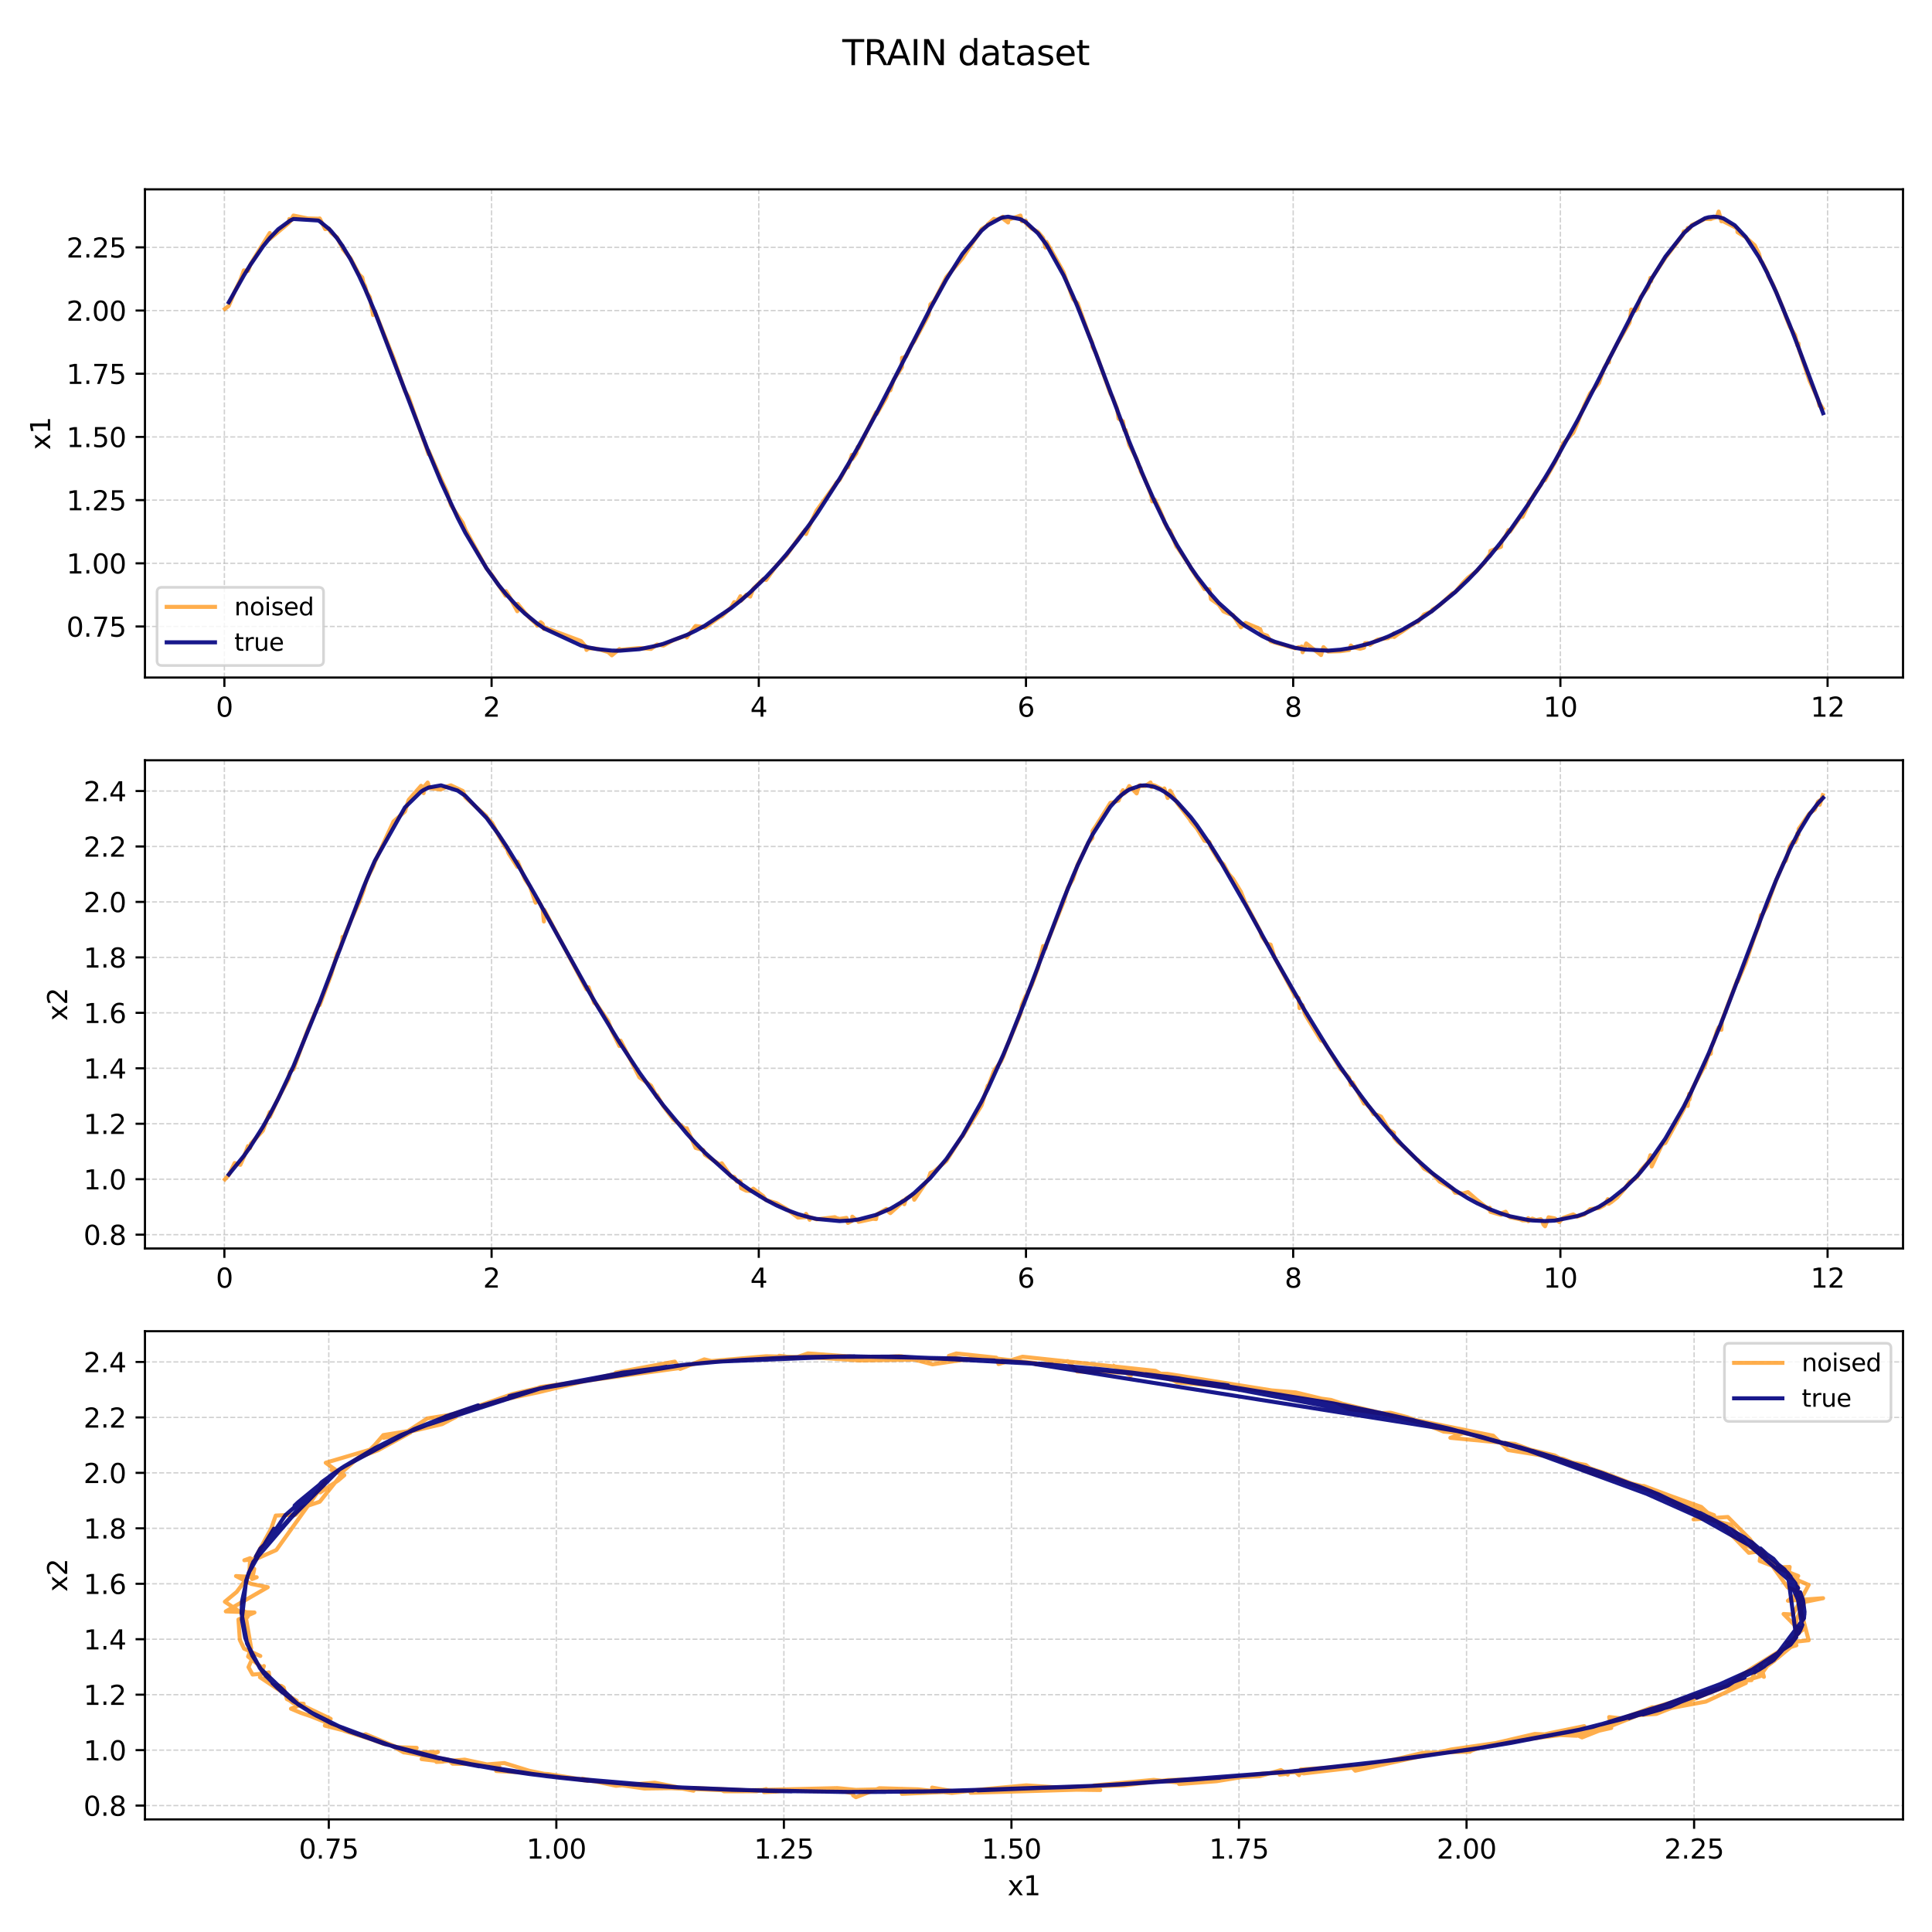 <?xml version="1.0" encoding="utf-8" standalone="no"?>
<!DOCTYPE svg PUBLIC "-//W3C//DTD SVG 1.1//EN"
  "http://www.w3.org/Graphics/SVG/1.1/DTD/svg11.dtd">
<svg xmlns:xlink="http://www.w3.org/1999/xlink" width="720pt" height="720pt" viewBox="0 0 720 720" xmlns="http://www.w3.org/2000/svg" version="1.1">
 <defs>
  <style type="text/css">*{stroke-linejoin: round; stroke-linecap: butt}</style>
 </defs>
 <g id="figure_1">
  <g id="patch_1">
   <path d="M 0 720 
L 720 720 
L 720 0 
L 0 0 
z
" style="fill: #ffffff"/>
  </g>
  <g id="axes_1">
   <g id="patch_2">
    <path d="M 54.02 252.499 
L 709.2 252.499 
L 709.2 70.56 
L 54.02 70.56 
z
" style="fill: #ffffff"/>
   </g>
   <g id="matplotlib.axis_1">
    <g id="xtick_1">
     <g id="line2d_1">
      <path d="M 83.621 252.499 
L 83.621 70.56 
" clip-path="url(#pfe150d5992)" style="fill: none; stroke-dasharray: 1.85,0.8; stroke-dashoffset: 0; stroke: #b0b0b0; stroke-opacity: 0.6; stroke-width: 0.5"/>
     </g>
     <g id="line2d_2">
      <defs>
       <path id="mc2c5efa365" d="M 0 0 
L 0 3.5 
" style="stroke: #000000; stroke-width: 0.8"/>
      </defs>
      <g>
       <use xlink:href="#mc2c5efa365" x="83.621" y="252.499" style="stroke: #000000; stroke-width: 0.8"/>
      </g>
     </g>
     <g id="text_1">
      <!-- 0 -->
      <g transform="translate(80.44 267.097) scale(0.1 -0.1)">
       <defs>
        <path id="DejaVuSans-30" d="M 2034 4250 
Q 1547 4250 1301 3770 
Q 1056 3291 1056 2328 
Q 1056 1369 1301 889 
Q 1547 409 2034 409 
Q 2525 409 2770 889 
Q 3016 1369 3016 2328 
Q 3016 3291 2770 3770 
Q 2525 4250 2034 4250 
z
M 2034 4750 
Q 2819 4750 3233 4129 
Q 3647 3509 3647 2328 
Q 3647 1150 3233 529 
Q 2819 -91 2034 -91 
Q 1250 -91 836 529 
Q 422 1150 422 2328 
Q 422 3509 836 4129 
Q 1250 4750 2034 4750 
z
" transform="scale(0.016)"/>
       </defs>
       <use xlink:href="#DejaVuSans-30"/>
      </g>
     </g>
    </g>
    <g id="xtick_2">
     <g id="line2d_3">
      <path d="M 183.199 252.499 
L 183.199 70.56 
" clip-path="url(#pfe150d5992)" style="fill: none; stroke-dasharray: 1.85,0.8; stroke-dashoffset: 0; stroke: #b0b0b0; stroke-opacity: 0.6; stroke-width: 0.5"/>
     </g>
     <g id="line2d_4">
      <g>
       <use xlink:href="#mc2c5efa365" x="183.199" y="252.499" style="stroke: #000000; stroke-width: 0.8"/>
      </g>
     </g>
     <g id="text_2">
      <!-- 2 -->
      <g transform="translate(180.017 267.097) scale(0.1 -0.1)">
       <defs>
        <path id="DejaVuSans-32" d="M 1228 531 
L 3431 531 
L 3431 0 
L 469 0 
L 469 531 
Q 828 903 1448 1529 
Q 2069 2156 2228 2338 
Q 2531 2678 2651 2914 
Q 2772 3150 2772 3378 
Q 2772 3750 2511 3984 
Q 2250 4219 1831 4219 
Q 1534 4219 1204 4116 
Q 875 4013 500 3803 
L 500 4441 
Q 881 4594 1212 4672 
Q 1544 4750 1819 4750 
Q 2544 4750 2975 4387 
Q 3406 4025 3406 3419 
Q 3406 3131 3298 2873 
Q 3191 2616 2906 2266 
Q 2828 2175 2409 1742 
Q 1991 1309 1228 531 
z
" transform="scale(0.016)"/>
       </defs>
       <use xlink:href="#DejaVuSans-32"/>
      </g>
     </g>
    </g>
    <g id="xtick_3">
     <g id="line2d_5">
      <path d="M 282.776 252.499 
L 282.776 70.56 
" clip-path="url(#pfe150d5992)" style="fill: none; stroke-dasharray: 1.85,0.8; stroke-dashoffset: 0; stroke: #b0b0b0; stroke-opacity: 0.6; stroke-width: 0.5"/>
     </g>
     <g id="line2d_6">
      <g>
       <use xlink:href="#mc2c5efa365" x="282.776" y="252.499" style="stroke: #000000; stroke-width: 0.8"/>
      </g>
     </g>
     <g id="text_3">
      <!-- 4 -->
      <g transform="translate(279.595 267.097) scale(0.1 -0.1)">
       <defs>
        <path id="DejaVuSans-34" d="M 2419 4116 
L 825 1625 
L 2419 1625 
L 2419 4116 
z
M 2253 4666 
L 3047 4666 
L 3047 1625 
L 3713 1625 
L 3713 1100 
L 3047 1100 
L 3047 0 
L 2419 0 
L 2419 1100 
L 313 1100 
L 313 1709 
L 2253 4666 
z
" transform="scale(0.016)"/>
       </defs>
       <use xlink:href="#DejaVuSans-34"/>
      </g>
     </g>
    </g>
    <g id="xtick_4">
     <g id="line2d_7">
      <path d="M 382.354 252.499 
L 382.354 70.56 
" clip-path="url(#pfe150d5992)" style="fill: none; stroke-dasharray: 1.85,0.8; stroke-dashoffset: 0; stroke: #b0b0b0; stroke-opacity: 0.6; stroke-width: 0.5"/>
     </g>
     <g id="line2d_8">
      <g>
       <use xlink:href="#mc2c5efa365" x="382.354" y="252.499" style="stroke: #000000; stroke-width: 0.8"/>
      </g>
     </g>
     <g id="text_4">
      <!-- 6 -->
      <g transform="translate(379.172 267.097) scale(0.1 -0.1)">
       <defs>
        <path id="DejaVuSans-36" d="M 2113 2584 
Q 1688 2584 1439 2293 
Q 1191 2003 1191 1497 
Q 1191 994 1439 701 
Q 1688 409 2113 409 
Q 2538 409 2786 701 
Q 3034 994 3034 1497 
Q 3034 2003 2786 2293 
Q 2538 2584 2113 2584 
z
M 3366 4563 
L 3366 3988 
Q 3128 4100 2886 4159 
Q 2644 4219 2406 4219 
Q 1781 4219 1451 3797 
Q 1122 3375 1075 2522 
Q 1259 2794 1537 2939 
Q 1816 3084 2150 3084 
Q 2853 3084 3261 2657 
Q 3669 2231 3669 1497 
Q 3669 778 3244 343 
Q 2819 -91 2113 -91 
Q 1303 -91 875 529 
Q 447 1150 447 2328 
Q 447 3434 972 4092 
Q 1497 4750 2381 4750 
Q 2619 4750 2861 4703 
Q 3103 4656 3366 4563 
z
" transform="scale(0.016)"/>
       </defs>
       <use xlink:href="#DejaVuSans-36"/>
      </g>
     </g>
    </g>
    <g id="xtick_5">
     <g id="line2d_9">
      <path d="M 481.931 252.499 
L 481.931 70.56 
" clip-path="url(#pfe150d5992)" style="fill: none; stroke-dasharray: 1.85,0.8; stroke-dashoffset: 0; stroke: #b0b0b0; stroke-opacity: 0.6; stroke-width: 0.5"/>
     </g>
     <g id="line2d_10">
      <g>
       <use xlink:href="#mc2c5efa365" x="481.931" y="252.499" style="stroke: #000000; stroke-width: 0.8"/>
      </g>
     </g>
     <g id="text_5">
      <!-- 8 -->
      <g transform="translate(478.75 267.097) scale(0.1 -0.1)">
       <defs>
        <path id="DejaVuSans-38" d="M 2034 2216 
Q 1584 2216 1326 1975 
Q 1069 1734 1069 1313 
Q 1069 891 1326 650 
Q 1584 409 2034 409 
Q 2484 409 2743 651 
Q 3003 894 3003 1313 
Q 3003 1734 2745 1975 
Q 2488 2216 2034 2216 
z
M 1403 2484 
Q 997 2584 770 2862 
Q 544 3141 544 3541 
Q 544 4100 942 4425 
Q 1341 4750 2034 4750 
Q 2731 4750 3128 4425 
Q 3525 4100 3525 3541 
Q 3525 3141 3298 2862 
Q 3072 2584 2669 2484 
Q 3125 2378 3379 2068 
Q 3634 1759 3634 1313 
Q 3634 634 3220 271 
Q 2806 -91 2034 -91 
Q 1263 -91 848 271 
Q 434 634 434 1313 
Q 434 1759 690 2068 
Q 947 2378 1403 2484 
z
M 1172 3481 
Q 1172 3119 1398 2916 
Q 1625 2713 2034 2713 
Q 2441 2713 2670 2916 
Q 2900 3119 2900 3481 
Q 2900 3844 2670 4047 
Q 2441 4250 2034 4250 
Q 1625 4250 1398 4047 
Q 1172 3844 1172 3481 
z
" transform="scale(0.016)"/>
       </defs>
       <use xlink:href="#DejaVuSans-38"/>
      </g>
     </g>
    </g>
    <g id="xtick_6">
     <g id="line2d_11">
      <path d="M 581.509 252.499 
L 581.509 70.56 
" clip-path="url(#pfe150d5992)" style="fill: none; stroke-dasharray: 1.85,0.8; stroke-dashoffset: 0; stroke: #b0b0b0; stroke-opacity: 0.6; stroke-width: 0.5"/>
     </g>
     <g id="line2d_12">
      <g>
       <use xlink:href="#mc2c5efa365" x="581.509" y="252.499" style="stroke: #000000; stroke-width: 0.8"/>
      </g>
     </g>
     <g id="text_6">
      <!-- 10 -->
      <g transform="translate(575.146 267.097) scale(0.1 -0.1)">
       <defs>
        <path id="DejaVuSans-31" d="M 794 531 
L 1825 531 
L 1825 4091 
L 703 3866 
L 703 4441 
L 1819 4666 
L 2450 4666 
L 2450 531 
L 3481 531 
L 3481 0 
L 794 0 
L 794 531 
z
" transform="scale(0.016)"/>
       </defs>
       <use xlink:href="#DejaVuSans-31"/>
       <use xlink:href="#DejaVuSans-30" transform="translate(63.623 0)"/>
      </g>
     </g>
    </g>
    <g id="xtick_7">
     <g id="line2d_13">
      <path d="M 681.086 252.499 
L 681.086 70.56 
" clip-path="url(#pfe150d5992)" style="fill: none; stroke-dasharray: 1.85,0.8; stroke-dashoffset: 0; stroke: #b0b0b0; stroke-opacity: 0.6; stroke-width: 0.5"/>
     </g>
     <g id="line2d_14">
      <g>
       <use xlink:href="#mc2c5efa365" x="681.086" y="252.499" style="stroke: #000000; stroke-width: 0.8"/>
      </g>
     </g>
     <g id="text_7">
      <!-- 12 -->
      <g transform="translate(674.724 267.097) scale(0.1 -0.1)">
       <use xlink:href="#DejaVuSans-31"/>
       <use xlink:href="#DejaVuSans-32" transform="translate(63.623 0)"/>
      </g>
     </g>
    </g>
   </g>
   <g id="matplotlib.axis_2">
    <g id="ytick_1">
     <g id="line2d_15">
      <path d="M 54.02 233.475 
L 709.2 233.475 
" clip-path="url(#pfe150d5992)" style="fill: none; stroke-dasharray: 1.85,0.8; stroke-dashoffset: 0; stroke: #b0b0b0; stroke-opacity: 0.6; stroke-width: 0.5"/>
     </g>
     <g id="line2d_16">
      <defs>
       <path id="md6d9f8bc98" d="M 0 0 
L -3.5 0 
" style="stroke: #000000; stroke-width: 0.8"/>
      </defs>
      <g>
       <use xlink:href="#md6d9f8bc98" x="54.02" y="233.475" style="stroke: #000000; stroke-width: 0.8"/>
      </g>
     </g>
     <g id="text_8">
      <!-- 0.75 -->
      <g transform="translate(24.754 237.274) scale(0.1 -0.1)">
       <defs>
        <path id="DejaVuSans-2e" d="M 684 794 
L 1344 794 
L 1344 0 
L 684 0 
L 684 794 
z
" transform="scale(0.016)"/>
        <path id="DejaVuSans-37" d="M 525 4666 
L 3525 4666 
L 3525 4397 
L 1831 0 
L 1172 0 
L 2766 4134 
L 525 4134 
L 525 4666 
z
" transform="scale(0.016)"/>
        <path id="DejaVuSans-35" d="M 691 4666 
L 3169 4666 
L 3169 4134 
L 1269 4134 
L 1269 2991 
Q 1406 3038 1543 3061 
Q 1681 3084 1819 3084 
Q 2600 3084 3056 2656 
Q 3513 2228 3513 1497 
Q 3513 744 3044 326 
Q 2575 -91 1722 -91 
Q 1428 -91 1123 -41 
Q 819 9 494 109 
L 494 744 
Q 775 591 1075 516 
Q 1375 441 1709 441 
Q 2250 441 2565 725 
Q 2881 1009 2881 1497 
Q 2881 1984 2565 2268 
Q 2250 2553 1709 2553 
Q 1456 2553 1204 2497 
Q 953 2441 691 2322 
L 691 4666 
z
" transform="scale(0.016)"/>
       </defs>
       <use xlink:href="#DejaVuSans-30"/>
       <use xlink:href="#DejaVuSans-2e" transform="translate(63.623 0)"/>
       <use xlink:href="#DejaVuSans-37" transform="translate(95.41 0)"/>
       <use xlink:href="#DejaVuSans-35" transform="translate(159.033 0)"/>
      </g>
     </g>
    </g>
    <g id="ytick_2">
     <g id="line2d_17">
      <path d="M 54.02 209.926 
L 709.2 209.926 
" clip-path="url(#pfe150d5992)" style="fill: none; stroke-dasharray: 1.85,0.8; stroke-dashoffset: 0; stroke: #b0b0b0; stroke-opacity: 0.6; stroke-width: 0.5"/>
     </g>
     <g id="line2d_18">
      <g>
       <use xlink:href="#md6d9f8bc98" x="54.02" y="209.926" style="stroke: #000000; stroke-width: 0.8"/>
      </g>
     </g>
     <g id="text_9">
      <!-- 1.00 -->
      <g transform="translate(24.754 213.725) scale(0.1 -0.1)">
       <use xlink:href="#DejaVuSans-31"/>
       <use xlink:href="#DejaVuSans-2e" transform="translate(63.623 0)"/>
       <use xlink:href="#DejaVuSans-30" transform="translate(95.41 0)"/>
       <use xlink:href="#DejaVuSans-30" transform="translate(159.033 0)"/>
      </g>
     </g>
    </g>
    <g id="ytick_3">
     <g id="line2d_19">
      <path d="M 54.02 186.377 
L 709.2 186.377 
" clip-path="url(#pfe150d5992)" style="fill: none; stroke-dasharray: 1.85,0.8; stroke-dashoffset: 0; stroke: #b0b0b0; stroke-opacity: 0.6; stroke-width: 0.5"/>
     </g>
     <g id="line2d_20">
      <g>
       <use xlink:href="#md6d9f8bc98" x="54.02" y="186.377" style="stroke: #000000; stroke-width: 0.8"/>
      </g>
     </g>
     <g id="text_10">
      <!-- 1.25 -->
      <g transform="translate(24.754 190.176) scale(0.1 -0.1)">
       <use xlink:href="#DejaVuSans-31"/>
       <use xlink:href="#DejaVuSans-2e" transform="translate(63.623 0)"/>
       <use xlink:href="#DejaVuSans-32" transform="translate(95.41 0)"/>
       <use xlink:href="#DejaVuSans-35" transform="translate(159.033 0)"/>
      </g>
     </g>
    </g>
    <g id="ytick_4">
     <g id="line2d_21">
      <path d="M 54.02 162.828 
L 709.2 162.828 
" clip-path="url(#pfe150d5992)" style="fill: none; stroke-dasharray: 1.85,0.8; stroke-dashoffset: 0; stroke: #b0b0b0; stroke-opacity: 0.6; stroke-width: 0.5"/>
     </g>
     <g id="line2d_22">
      <g>
       <use xlink:href="#md6d9f8bc98" x="54.02" y="162.828" style="stroke: #000000; stroke-width: 0.8"/>
      </g>
     </g>
     <g id="text_11">
      <!-- 1.50 -->
      <g transform="translate(24.754 166.627) scale(0.1 -0.1)">
       <use xlink:href="#DejaVuSans-31"/>
       <use xlink:href="#DejaVuSans-2e" transform="translate(63.623 0)"/>
       <use xlink:href="#DejaVuSans-35" transform="translate(95.41 0)"/>
       <use xlink:href="#DejaVuSans-30" transform="translate(159.033 0)"/>
      </g>
     </g>
    </g>
    <g id="ytick_5">
     <g id="line2d_23">
      <path d="M 54.02 139.279 
L 709.2 139.279 
" clip-path="url(#pfe150d5992)" style="fill: none; stroke-dasharray: 1.85,0.8; stroke-dashoffset: 0; stroke: #b0b0b0; stroke-opacity: 0.6; stroke-width: 0.5"/>
     </g>
     <g id="line2d_24">
      <g>
       <use xlink:href="#md6d9f8bc98" x="54.02" y="139.279" style="stroke: #000000; stroke-width: 0.8"/>
      </g>
     </g>
     <g id="text_12">
      <!-- 1.75 -->
      <g transform="translate(24.754 143.078) scale(0.1 -0.1)">
       <use xlink:href="#DejaVuSans-31"/>
       <use xlink:href="#DejaVuSans-2e" transform="translate(63.623 0)"/>
       <use xlink:href="#DejaVuSans-37" transform="translate(95.41 0)"/>
       <use xlink:href="#DejaVuSans-35" transform="translate(159.033 0)"/>
      </g>
     </g>
    </g>
    <g id="ytick_6">
     <g id="line2d_25">
      <path d="M 54.02 115.73 
L 709.2 115.73 
" clip-path="url(#pfe150d5992)" style="fill: none; stroke-dasharray: 1.85,0.8; stroke-dashoffset: 0; stroke: #b0b0b0; stroke-opacity: 0.6; stroke-width: 0.5"/>
     </g>
     <g id="line2d_26">
      <g>
       <use xlink:href="#md6d9f8bc98" x="54.02" y="115.73" style="stroke: #000000; stroke-width: 0.8"/>
      </g>
     </g>
     <g id="text_13">
      <!-- 2.00 -->
      <g transform="translate(24.754 119.529) scale(0.1 -0.1)">
       <use xlink:href="#DejaVuSans-32"/>
       <use xlink:href="#DejaVuSans-2e" transform="translate(63.623 0)"/>
       <use xlink:href="#DejaVuSans-30" transform="translate(95.41 0)"/>
       <use xlink:href="#DejaVuSans-30" transform="translate(159.033 0)"/>
      </g>
     </g>
    </g>
    <g id="ytick_7">
     <g id="line2d_27">
      <path d="M 54.02 92.181 
L 709.2 92.181 
" clip-path="url(#pfe150d5992)" style="fill: none; stroke-dasharray: 1.85,0.8; stroke-dashoffset: 0; stroke: #b0b0b0; stroke-opacity: 0.6; stroke-width: 0.5"/>
     </g>
     <g id="line2d_28">
      <g>
       <use xlink:href="#md6d9f8bc98" x="54.02" y="92.181" style="stroke: #000000; stroke-width: 0.8"/>
      </g>
     </g>
     <g id="text_14">
      <!-- 2.25 -->
      <g transform="translate(24.754 95.98) scale(0.1 -0.1)">
       <use xlink:href="#DejaVuSans-32"/>
       <use xlink:href="#DejaVuSans-2e" transform="translate(63.623 0)"/>
       <use xlink:href="#DejaVuSans-32" transform="translate(95.41 0)"/>
       <use xlink:href="#DejaVuSans-35" transform="translate(159.033 0)"/>
      </g>
     </g>
    </g>
    <g id="text_15">
     <!-- x1 -->
     <g transform="translate(18.675 167.67) rotate(-90) scale(0.1 -0.1)">
      <defs>
       <path id="DejaVuSans-78" d="M 3513 3500 
L 2247 1797 
L 3578 0 
L 2900 0 
L 1881 1375 
L 863 0 
L 184 0 
L 1544 1831 
L 300 3500 
L 978 3500 
L 1906 2253 
L 2834 3500 
L 3513 3500 
z
" transform="scale(0.016)"/>
      </defs>
      <use xlink:href="#DejaVuSans-78"/>
      <use xlink:href="#DejaVuSans-31" transform="translate(59.18 0)"/>
     </g>
    </g>
   </g>
   <g id="line2d_29">
    <path d="M 83.801 115.128 
L 85.257 114.004 
L 87.45 108.667 
L 89.569 104.319 
L 90.878 100.759 
L 92.408 100.969 
L 93.496 98.199 
L 100.541 86.821 
L 100.569 89.029 
L 107.65 83.067 
L 107.825 81.593 
L 108.101 82.577 
L 109.352 80.324 
L 114.702 81.402 
L 118.614 81.507 
L 119.149 81.405 
L 121.199 85.393 
L 122.618 85.193 
L 123.103 86.265 
L 123.466 86.779 
L 125.639 88.47 
L 126.797 90.869 
L 127.573 92.11 
L 127.664 91.619 
L 127.679 92.757 
L 130.6 96.182 
L 133.817 102.302 
L 135.011 103.384 
L 135.49 105.558 
L 136.059 106.603 
L 136.757 109.114 
L 137.843 110.74 
L 139.033 117.406 
L 139.69 116.035 
L 146.651 133.409 
L 150.904 145.662 
L 152.289 147.922 
L 157.876 164.164 
L 158.038 164.394 
L 159.713 169.304 
L 159.74 168.013 
L 164.337 178.528 
L 166.628 183.427 
L 168.011 188.214 
L 172.503 194.922 
L 173.408 197.312 
L 181.333 211.838 
L 183.43 214.439 
L 188.422 222.018 
L 188.569 220.306 
L 189.508 221.747 
L 192.785 227.8 
L 192.923 225.032 
L 195.651 228.371 
L 197.509 230.406 
L 199.607 232.27 
L 200.191 233.19 
L 201.462 231.865 
L 202.226 232.497 
L 202.695 234.367 
L 202.825 233.777 
L 216.529 238.902 
L 218.247 240.938 
L 218.57 242.214 
L 219.34 241.612 
L 222.456 241.751 
L 226.636 243.005 
L 228.014 244.229 
L 230.84 241.878 
L 231.283 242.158 
L 238.284 241.505 
L 242.625 241.824 
L 244.839 240.189 
L 247.236 240.599 
L 250.961 238.551 
L 255.889 236.79 
L 255.943 237.552 
L 259.231 233.279 
L 262.082 233.645 
L 262.689 233.883 
L 268.153 229.966 
L 268.98 229.657 
L 272.386 226.427 
L 273.625 224.379 
L 274.62 224.607 
L 275.927 222.179 
L 276.176 223.872 
L 278.123 221.666 
L 279.579 222.339 
L 280.722 219.41 
L 284.439 215.815 
L 285.511 216.145 
L 289.334 210.788 
L 293.065 207.066 
L 297.391 200.816 
L 300.088 197.47 
L 300.395 199.012 
L 301.762 195.689 
L 304.327 190.262 
L 311.118 180.852 
L 311.742 179.788 
L 312.855 178.925 
L 315.477 174.15 
L 315.988 174.17 
L 317.457 169.498 
L 317.633 171.037 
L 319.134 168.928 
L 319.675 166.465 
L 319.953 167.051 
L 326.497 153.634 
L 326.758 154.27 
L 330.312 148.11 
L 331.364 144.906 
L 331.799 145.472 
L 333.032 141.582 
L 336.127 136.827 
L 336.162 133.327 
L 336.789 133.516 
L 337.01 133.062 
L 337.68 132.882 
L 339.659 128.595 
L 340.71 127.242 
L 346.045 117.317 
L 346.731 113.428 
L 348.15 112.152 
L 352.683 103.279 
L 358.667 96.29 
L 365.804 85.377 
L 368.102 83.922 
L 368.114 83.603 
L 370.397 81.557 
L 371.157 81.863 
L 373.092 81.284 
L 373.711 80.754 
L 373.891 81.548 
L 375.69 82.922 
L 375.692 81.951 
L 380.305 80.325 
L 380.814 82.446 
L 382.291 82.291 
L 382.337 83.172 
L 384.551 85.249 
L 386.817 86.403 
L 388.75 88.691 
L 389.627 92.239 
L 389.977 90.111 
L 396.355 101.489 
L 399.867 111.426 
L 401.568 112.973 
L 405.616 124.308 
L 407.095 127.918 
L 407.125 129.276 
L 408.418 131.6 
L 413.787 146.67 
L 414.671 148.137 
L 416.311 152.306 
L 416.856 156.02 
L 418.486 156.999 
L 419.038 160.296 
L 419.535 160.275 
L 420.838 165.807 
L 423.594 170.999 
L 424.585 174.146 
L 425.01 174.414 
L 425.09 175.658 
L 426.792 178.777 
L 428.769 183.891 
L 429.157 185.291 
L 429.409 186.868 
L 430.349 186.217 
L 432.134 189.896 
L 433.809 193.828 
L 433.915 194.613 
L 435.158 197.11 
L 436.048 197.668 
L 438.47 203.766 
L 438.695 203.9 
L 443.438 210.934 
L 443.802 211.787 
L 448.875 219.531 
L 450.688 219.613 
L 451.292 223.281 
L 454.177 225.299 
L 455.954 227.833 
L 457.937 228.714 
L 459.491 229.211 
L 462.456 233.791 
L 464.183 232.135 
L 469.61 234.411 
L 470.294 236.241 
L 472.248 236.899 
L 473.535 238.966 
L 475.033 239.44 
L 482.662 241.615 
L 483.96 241.185 
L 484.296 241.412 
L 485.115 240.934 
L 485.432 243.078 
L 486.153 241.507 
L 486.79 239.791 
L 492.317 244.132 
L 493.208 241.167 
L 494.944 242.824 
L 499.549 242.679 
L 502.784 242.241 
L 503.431 240.558 
L 504.108 241.162 
L 506.877 241.784 
L 508.347 241.358 
L 508.504 240.241 
L 508.71 239.685 
L 509.61 239.631 
L 510.581 240.321 
L 511.855 239.314 
L 513.33 238.393 
L 514.685 238.14 
L 517.31 237.812 
L 517.454 237.539 
L 519.182 237.159 
L 519.47 236.077 
L 519.565 237.391 
L 520.969 236.359 
L 522.449 235.416 
L 528.193 231.474 
L 528.363 231.875 
L 530.673 229.017 
L 533.542 227.826 
L 533.779 227.212 
L 536.47 225.585 
L 541.23 221.145 
L 542.266 220.667 
L 545.252 217.155 
L 547.069 215.308 
L 550.355 212.749 
L 553.101 209.778 
L 553.885 208.419 
L 555.113 206.708 
L 555.169 207.224 
L 555.419 205.319 
L 559.397 203.76 
L 559.585 201.733 
L 561.113 199.744 
L 562.141 197.544 
L 562.717 198.13 
L 566.455 192.8 
L 567.395 192.581 
L 569.506 188.203 
L 569.522 188.441 
L 569.679 187.191 
L 571.065 185.378 
L 572.42 183.071 
L 574.201 180.813 
L 574.961 179.231 
L 575.159 179.214 
L 575.802 178.923 
L 577.102 176.496 
L 579.4 172.472 
L 581.097 168.998 
L 582.497 165.255 
L 586.279 161.294 
L 587.756 157.906 
L 590.445 151.178 
L 592.587 146.637 
L 595.89 142.741 
L 597.86 137.118 
L 599.204 134.939 
L 599.305 134.236 
L 599.34 134.301 
L 599.616 135.066 
L 599.703 133.479 
L 600.296 132.575 
L 602.731 127.955 
L 607.29 120.211 
L 607.914 115.37 
L 609.449 115.783 
L 610.171 114.912 
L 611.433 110.632 
L 614.241 107.034 
L 615.059 103.548 
L 615.326 104.837 
L 615.529 103.779 
L 620.637 96.082 
L 627.29 87.374 
L 627.467 86.243 
L 628.881 85.829 
L 628.961 84.955 
L 629.607 85.25 
L 630.495 83.861 
L 635.398 81.597 
L 637.563 81.654 
L 637.724 81.534 
L 638.728 81.229 
L 639.871 80.734 
L 640.494 78.83 
L 641.515 82.471 
L 641.679 81.287 
L 642.294 82.504 
L 647.436 85.112 
L 647.509 86.517 
L 650.582 88.446 
L 653.955 91.434 
L 655.521 94.55 
L 656.24 97.37 
L 656.636 97.601 
L 658.635 101.537 
L 658.991 102.884 
L 660.809 106.204 
L 664.733 115.527 
L 665.543 118.093 
L 667.023 121.811 
L 668.951 124.836 
L 669.636 127.442 
L 669.851 128.801 
L 670.229 127.959 
L 670.297 129.749 
L 674.332 141.811 
L 677.517 148.801 
L 678.049 151.216 
L 678.156 150.478 
L 679.3 152.209 
L 679.3 152.209 
" clip-path="url(#pfe150d5992)" style="fill: none; stroke: #ff8c00; stroke-opacity: 0.7; stroke-width: 1.5; stroke-linecap: square"/>
   </g>
   <g id="line2d_30">
    <path d="M 85.257 112.661 
L 90.878 102.668 
L 90.878 102.668 
L 93.176 98.91 
L 97.968 91.902 
L 100.569 88.672 
L 103.687 85.432 
L 108.101 82.206 
L 108.101 82.206 
L 109.352 81.612 
L 109.352 81.612 
L 118.614 82.184 
L 119.149 82.5 
L 119.149 82.5 
L 122.618 85.308 
L 123.466 86.195 
L 123.466 86.195 
L 125.639 88.816 
L 127.573 91.563 
L 130.6 96.6 
L 130.6 96.6 
L 133.817 102.851 
L 136.059 107.687 
L 136.059 107.687 
L 139.69 116.208 
L 139.69 116.208 
L 159.74 168.526 
L 164.337 179.545 
L 164.337 179.545 
L 170.537 192.942 
L 173.408 198.521 
L 181.333 211.822 
L 185.801 218.014 
L 185.801 218.014 
L 188.569 221.41 
L 192.923 226.112 
L 195.651 228.684 
L 195.651 228.684 
L 200.191 232.382 
L 200.191 232.382 
L 202.825 234.214 
L 216.529 240.564 
L 219.34 241.287 
L 219.34 241.287 
L 222.456 241.885 
L 222.456 241.885 
L 228.014 242.45 
L 228.014 242.45 
L 230.84 242.504 
L 238.284 241.932 
L 244.839 240.605 
L 247.236 239.931 
L 255.943 236.64 
L 255.943 236.64 
L 259.231 235.049 
L 262.689 233.166 
L 272.386 226.7 
L 272.386 226.7 
L 276.176 223.68 
L 276.176 223.68 
L 279.579 220.722 
L 285.511 214.991 
L 289.326 210.906 
L 289.326 210.906 
L 293.065 206.591 
L 297.391 201.207 
L 301.762 195.334 
L 301.762 195.334 
L 304.327 191.682 
L 312.855 178.476 
L 312.855 178.476 
L 317.633 170.387 
L 319.953 166.296 
L 326.497 154.243 
L 326.497 154.243 
L 331.799 144.041 
L 331.799 144.041 
L 346.731 114.895 
L 352.683 104.135 
L 358.667 94.63 
L 358.667 94.63 
L 365.804 85.95 
L 368.114 83.944 
L 368.114 83.944 
L 373.092 81.224 
L 373.891 81.008 
L 375.692 80.76 
L 375.692 80.76 
L 380.305 81.691 
L 380.305 81.691 
L 382.337 82.837 
L 386.817 86.965 
L 386.817 86.965 
L 389.977 91.166 
L 396.355 102.582 
L 399.867 110.277 
L 399.867 110.277 
L 401.568 114.291 
L 407.125 128.335 
L 407.125 128.335 
L 419.038 159.969 
L 420.838 164.583 
L 426.792 179.055 
L 430.349 186.997 
L 430.349 186.997 
L 433.809 194.151 
L 436.048 198.469 
L 438.695 203.255 
L 443.802 211.526 
L 446.065 214.795 
L 450.688 220.762 
L 454.177 224.667 
L 454.177 224.667 
L 462.456 232.081 
L 464.183 233.331 
L 464.183 233.331 
L 470.294 237.015 
L 472.248 237.968 
L 472.248 237.968 
L 475.033 239.152 
L 482.662 241.429 
L 482.662 241.429 
L 486.153 242.037 
L 486.153 242.037 
L 494.944 242.473 
L 499.549 242.117 
L 499.549 242.117 
L 504.108 241.387 
L 509.61 240.019 
L 513.33 238.795 
L 517.454 237.154 
L 517.454 237.154 
L 522.449 234.764 
L 522.449 234.764 
L 528.363 231.351 
L 533.779 227.653 
L 542.266 220.705 
L 547.069 216.119 
L 547.069 216.119 
L 550.355 212.7 
L 555.419 206.966 
L 559.585 201.817 
L 562.717 197.688 
L 562.717 197.688 
L 569.679 187.701 
L 574.201 180.628 
L 577.102 175.856 
L 579.4 171.948 
L 579.4 171.948 
L 587.756 156.894 
L 587.756 156.894 
L 590.445 151.808 
L 590.445 151.808 
L 600.296 132.58 
L 609.449 114.801 
L 609.449 114.801 
L 611.433 111.11 
L 615.529 103.83 
L 620.637 95.65 
L 620.637 95.65 
L 627.467 86.957 
L 627.467 86.957 
L 629.607 84.909 
L 630.495 84.169 
L 635.398 81.342 
L 636.703 80.976 
L 636.703 80.976 
L 638.728 80.751 
L 640.494 80.906 
L 640.494 80.906 
L 642.294 81.409 
L 646.501 83.971 
L 646.501 83.971 
L 650.582 88.306 
L 650.582 88.306 
L 655.521 95.859 
L 655.521 95.859 
L 656.636 97.887 
L 658.635 101.788 
L 658.635 101.788 
L 661.923 108.878 
L 667.023 121.185 
L 670.229 129.48 
L 679.419 153.987 
L 679.419 153.987 
" clip-path="url(#pfe150d5992)" style="fill: none; stroke: #000080; stroke-opacity: 0.9; stroke-width: 1.5; stroke-linecap: square"/>
   </g>
   <g id="patch_3">
    <path d="M 54.02 252.499 
L 54.02 70.56 
" style="fill: none; stroke: #000000; stroke-width: 0.8; stroke-linejoin: miter; stroke-linecap: square"/>
   </g>
   <g id="patch_4">
    <path d="M 709.2 252.499 
L 709.2 70.56 
" style="fill: none; stroke: #000000; stroke-width: 0.8; stroke-linejoin: miter; stroke-linecap: square"/>
   </g>
   <g id="patch_5">
    <path d="M 54.02 252.499 
L 709.2 252.499 
" style="fill: none; stroke: #000000; stroke-width: 0.8; stroke-linejoin: miter; stroke-linecap: square"/>
   </g>
   <g id="patch_6">
    <path d="M 54.02 70.56 
L 709.2 70.56 
" style="fill: none; stroke: #000000; stroke-width: 0.8; stroke-linejoin: miter; stroke-linecap: square"/>
   </g>
   <g id="legend_1">
    <g id="patch_7">
     <path d="M 60.32 247.999 
L 118.771 247.999 
Q 120.571 247.999 120.571 246.199 
L 120.571 220.678 
Q 120.571 218.878 118.771 218.878 
L 60.32 218.878 
Q 58.52 218.878 58.52 220.678 
L 58.52 246.199 
Q 58.52 247.999 60.32 247.999 
z
" style="fill: #ffffff; opacity: 0.8; stroke: #cccccc; stroke-linejoin: miter"/>
    </g>
    <g id="line2d_31">
     <path d="M 62.12 226.167 
L 71.12 226.167 
L 80.12 226.167 
" style="fill: none; stroke: #ff8c00; stroke-opacity: 0.7; stroke-width: 1.5; stroke-linecap: square"/>
    </g>
    <g id="text_16">
     <!-- noised -->
     <g transform="translate(87.32 229.317) scale(0.09 -0.09)">
      <defs>
       <path id="DejaVuSans-6e" d="M 3513 2113 
L 3513 0 
L 2938 0 
L 2938 2094 
Q 2938 2591 2744 2837 
Q 2550 3084 2163 3084 
Q 1697 3084 1428 2787 
Q 1159 2491 1159 1978 
L 1159 0 
L 581 0 
L 581 3500 
L 1159 3500 
L 1159 2956 
Q 1366 3272 1645 3428 
Q 1925 3584 2291 3584 
Q 2894 3584 3203 3211 
Q 3513 2838 3513 2113 
z
" transform="scale(0.016)"/>
       <path id="DejaVuSans-6f" d="M 1959 3097 
Q 1497 3097 1228 2736 
Q 959 2375 959 1747 
Q 959 1119 1226 758 
Q 1494 397 1959 397 
Q 2419 397 2687 759 
Q 2956 1122 2956 1747 
Q 2956 2369 2687 2733 
Q 2419 3097 1959 3097 
z
M 1959 3584 
Q 2709 3584 3137 3096 
Q 3566 2609 3566 1747 
Q 3566 888 3137 398 
Q 2709 -91 1959 -91 
Q 1206 -91 779 398 
Q 353 888 353 1747 
Q 353 2609 779 3096 
Q 1206 3584 1959 3584 
z
" transform="scale(0.016)"/>
       <path id="DejaVuSans-69" d="M 603 3500 
L 1178 3500 
L 1178 0 
L 603 0 
L 603 3500 
z
M 603 4863 
L 1178 4863 
L 1178 4134 
L 603 4134 
L 603 4863 
z
" transform="scale(0.016)"/>
       <path id="DejaVuSans-73" d="M 2834 3397 
L 2834 2853 
Q 2591 2978 2328 3040 
Q 2066 3103 1784 3103 
Q 1356 3103 1142 2972 
Q 928 2841 928 2578 
Q 928 2378 1081 2264 
Q 1234 2150 1697 2047 
L 1894 2003 
Q 2506 1872 2764 1633 
Q 3022 1394 3022 966 
Q 3022 478 2636 193 
Q 2250 -91 1575 -91 
Q 1294 -91 989 -36 
Q 684 19 347 128 
L 347 722 
Q 666 556 975 473 
Q 1284 391 1588 391 
Q 1994 391 2212 530 
Q 2431 669 2431 922 
Q 2431 1156 2273 1281 
Q 2116 1406 1581 1522 
L 1381 1569 
Q 847 1681 609 1914 
Q 372 2147 372 2553 
Q 372 3047 722 3315 
Q 1072 3584 1716 3584 
Q 2034 3584 2315 3537 
Q 2597 3491 2834 3397 
z
" transform="scale(0.016)"/>
       <path id="DejaVuSans-65" d="M 3597 1894 
L 3597 1613 
L 953 1613 
Q 991 1019 1311 708 
Q 1631 397 2203 397 
Q 2534 397 2845 478 
Q 3156 559 3463 722 
L 3463 178 
Q 3153 47 2828 -22 
Q 2503 -91 2169 -91 
Q 1331 -91 842 396 
Q 353 884 353 1716 
Q 353 2575 817 3079 
Q 1281 3584 2069 3584 
Q 2775 3584 3186 3129 
Q 3597 2675 3597 1894 
z
M 3022 2063 
Q 3016 2534 2758 2815 
Q 2500 3097 2075 3097 
Q 1594 3097 1305 2825 
Q 1016 2553 972 2059 
L 3022 2063 
z
" transform="scale(0.016)"/>
       <path id="DejaVuSans-64" d="M 2906 2969 
L 2906 4863 
L 3481 4863 
L 3481 0 
L 2906 0 
L 2906 525 
Q 2725 213 2448 61 
Q 2172 -91 1784 -91 
Q 1150 -91 751 415 
Q 353 922 353 1747 
Q 353 2572 751 3078 
Q 1150 3584 1784 3584 
Q 2172 3584 2448 3432 
Q 2725 3281 2906 2969 
z
M 947 1747 
Q 947 1113 1208 752 
Q 1469 391 1925 391 
Q 2381 391 2643 752 
Q 2906 1113 2906 1747 
Q 2906 2381 2643 2742 
Q 2381 3103 1925 3103 
Q 1469 3103 1208 2742 
Q 947 2381 947 1747 
z
" transform="scale(0.016)"/>
      </defs>
      <use xlink:href="#DejaVuSans-6e"/>
      <use xlink:href="#DejaVuSans-6f" transform="translate(63.379 0)"/>
      <use xlink:href="#DejaVuSans-69" transform="translate(124.561 0)"/>
      <use xlink:href="#DejaVuSans-73" transform="translate(152.344 0)"/>
      <use xlink:href="#DejaVuSans-65" transform="translate(204.443 0)"/>
      <use xlink:href="#DejaVuSans-64" transform="translate(265.967 0)"/>
     </g>
    </g>
    <g id="line2d_32">
     <path d="M 62.12 239.377 
L 71.12 239.377 
L 80.12 239.377 
" style="fill: none; stroke: #000080; stroke-opacity: 0.9; stroke-width: 1.5; stroke-linecap: square"/>
    </g>
    <g id="text_17">
     <!-- true -->
     <g transform="translate(87.32 242.527) scale(0.09 -0.09)">
      <defs>
       <path id="DejaVuSans-74" d="M 1172 4494 
L 1172 3500 
L 2356 3500 
L 2356 3053 
L 1172 3053 
L 1172 1153 
Q 1172 725 1289 603 
Q 1406 481 1766 481 
L 2356 481 
L 2356 0 
L 1766 0 
Q 1100 0 847 248 
Q 594 497 594 1153 
L 594 3053 
L 172 3053 
L 172 3500 
L 594 3500 
L 594 4494 
L 1172 4494 
z
" transform="scale(0.016)"/>
       <path id="DejaVuSans-72" d="M 2631 2963 
Q 2534 3019 2420 3045 
Q 2306 3072 2169 3072 
Q 1681 3072 1420 2755 
Q 1159 2438 1159 1844 
L 1159 0 
L 581 0 
L 581 3500 
L 1159 3500 
L 1159 2956 
Q 1341 3275 1631 3429 
Q 1922 3584 2338 3584 
Q 2397 3584 2469 3576 
Q 2541 3569 2628 3553 
L 2631 2963 
z
" transform="scale(0.016)"/>
       <path id="DejaVuSans-75" d="M 544 1381 
L 544 3500 
L 1119 3500 
L 1119 1403 
Q 1119 906 1312 657 
Q 1506 409 1894 409 
Q 2359 409 2629 706 
Q 2900 1003 2900 1516 
L 2900 3500 
L 3475 3500 
L 3475 0 
L 2900 0 
L 2900 538 
Q 2691 219 2414 64 
Q 2138 -91 1772 -91 
Q 1169 -91 856 284 
Q 544 659 544 1381 
z
M 1991 3584 
L 1991 3584 
z
" transform="scale(0.016)"/>
      </defs>
      <use xlink:href="#DejaVuSans-74"/>
      <use xlink:href="#DejaVuSans-72" transform="translate(39.209 0)"/>
      <use xlink:href="#DejaVuSans-75" transform="translate(80.322 0)"/>
      <use xlink:href="#DejaVuSans-65" transform="translate(143.701 0)"/>
     </g>
    </g>
   </g>
  </g>
  <g id="axes_2">
   <g id="patch_8">
    <path d="M 54.02 465.269 
L 709.2 465.269 
L 709.2 283.331 
L 54.02 283.331 
z
" style="fill: #ffffff"/>
   </g>
   <g id="matplotlib.axis_3">
    <g id="xtick_8">
     <g id="line2d_33">
      <path d="M 83.621 465.269 
L 83.621 283.331 
" clip-path="url(#pd48acdfe00)" style="fill: none; stroke-dasharray: 1.85,0.8; stroke-dashoffset: 0; stroke: #b0b0b0; stroke-opacity: 0.6; stroke-width: 0.5"/>
     </g>
     <g id="line2d_34">
      <g>
       <use xlink:href="#mc2c5efa365" x="83.621" y="465.269" style="stroke: #000000; stroke-width: 0.8"/>
      </g>
     </g>
     <g id="text_18">
      <!-- 0 -->
      <g transform="translate(80.44 479.868) scale(0.1 -0.1)">
       <use xlink:href="#DejaVuSans-30"/>
      </g>
     </g>
    </g>
    <g id="xtick_9">
     <g id="line2d_35">
      <path d="M 183.199 465.269 
L 183.199 283.331 
" clip-path="url(#pd48acdfe00)" style="fill: none; stroke-dasharray: 1.85,0.8; stroke-dashoffset: 0; stroke: #b0b0b0; stroke-opacity: 0.6; stroke-width: 0.5"/>
     </g>
     <g id="line2d_36">
      <g>
       <use xlink:href="#mc2c5efa365" x="183.199" y="465.269" style="stroke: #000000; stroke-width: 0.8"/>
      </g>
     </g>
     <g id="text_19">
      <!-- 2 -->
      <g transform="translate(180.017 479.868) scale(0.1 -0.1)">
       <use xlink:href="#DejaVuSans-32"/>
      </g>
     </g>
    </g>
    <g id="xtick_10">
     <g id="line2d_37">
      <path d="M 282.776 465.269 
L 282.776 283.331 
" clip-path="url(#pd48acdfe00)" style="fill: none; stroke-dasharray: 1.85,0.8; stroke-dashoffset: 0; stroke: #b0b0b0; stroke-opacity: 0.6; stroke-width: 0.5"/>
     </g>
     <g id="line2d_38">
      <g>
       <use xlink:href="#mc2c5efa365" x="282.776" y="465.269" style="stroke: #000000; stroke-width: 0.8"/>
      </g>
     </g>
     <g id="text_20">
      <!-- 4 -->
      <g transform="translate(279.595 479.868) scale(0.1 -0.1)">
       <use xlink:href="#DejaVuSans-34"/>
      </g>
     </g>
    </g>
    <g id="xtick_11">
     <g id="line2d_39">
      <path d="M 382.354 465.269 
L 382.354 283.331 
" clip-path="url(#pd48acdfe00)" style="fill: none; stroke-dasharray: 1.85,0.8; stroke-dashoffset: 0; stroke: #b0b0b0; stroke-opacity: 0.6; stroke-width: 0.5"/>
     </g>
     <g id="line2d_40">
      <g>
       <use xlink:href="#mc2c5efa365" x="382.354" y="465.269" style="stroke: #000000; stroke-width: 0.8"/>
      </g>
     </g>
     <g id="text_21">
      <!-- 6 -->
      <g transform="translate(379.172 479.868) scale(0.1 -0.1)">
       <use xlink:href="#DejaVuSans-36"/>
      </g>
     </g>
    </g>
    <g id="xtick_12">
     <g id="line2d_41">
      <path d="M 481.931 465.269 
L 481.931 283.331 
" clip-path="url(#pd48acdfe00)" style="fill: none; stroke-dasharray: 1.85,0.8; stroke-dashoffset: 0; stroke: #b0b0b0; stroke-opacity: 0.6; stroke-width: 0.5"/>
     </g>
     <g id="line2d_42">
      <g>
       <use xlink:href="#mc2c5efa365" x="481.931" y="465.269" style="stroke: #000000; stroke-width: 0.8"/>
      </g>
     </g>
     <g id="text_22">
      <!-- 8 -->
      <g transform="translate(478.75 479.868) scale(0.1 -0.1)">
       <use xlink:href="#DejaVuSans-38"/>
      </g>
     </g>
    </g>
    <g id="xtick_13">
     <g id="line2d_43">
      <path d="M 581.509 465.269 
L 581.509 283.331 
" clip-path="url(#pd48acdfe00)" style="fill: none; stroke-dasharray: 1.85,0.8; stroke-dashoffset: 0; stroke: #b0b0b0; stroke-opacity: 0.6; stroke-width: 0.5"/>
     </g>
     <g id="line2d_44">
      <g>
       <use xlink:href="#mc2c5efa365" x="581.509" y="465.269" style="stroke: #000000; stroke-width: 0.8"/>
      </g>
     </g>
     <g id="text_23">
      <!-- 10 -->
      <g transform="translate(575.146 479.868) scale(0.1 -0.1)">
       <use xlink:href="#DejaVuSans-31"/>
       <use xlink:href="#DejaVuSans-30" transform="translate(63.623 0)"/>
      </g>
     </g>
    </g>
    <g id="xtick_14">
     <g id="line2d_45">
      <path d="M 681.086 465.269 
L 681.086 283.331 
" clip-path="url(#pd48acdfe00)" style="fill: none; stroke-dasharray: 1.85,0.8; stroke-dashoffset: 0; stroke: #b0b0b0; stroke-opacity: 0.6; stroke-width: 0.5"/>
     </g>
     <g id="line2d_46">
      <g>
       <use xlink:href="#mc2c5efa365" x="681.086" y="465.269" style="stroke: #000000; stroke-width: 0.8"/>
      </g>
     </g>
     <g id="text_24">
      <!-- 12 -->
      <g transform="translate(674.724 479.868) scale(0.1 -0.1)">
       <use xlink:href="#DejaVuSans-31"/>
       <use xlink:href="#DejaVuSans-32" transform="translate(63.623 0)"/>
      </g>
     </g>
    </g>
   </g>
   <g id="matplotlib.axis_4">
    <g id="ytick_8">
     <g id="line2d_47">
      <path d="M 54.02 460.12 
L 709.2 460.12 
" clip-path="url(#pd48acdfe00)" style="fill: none; stroke-dasharray: 1.85,0.8; stroke-dashoffset: 0; stroke: #b0b0b0; stroke-opacity: 0.6; stroke-width: 0.5"/>
     </g>
     <g id="line2d_48">
      <g>
       <use xlink:href="#md6d9f8bc98" x="54.02" y="460.12" style="stroke: #000000; stroke-width: 0.8"/>
      </g>
     </g>
     <g id="text_25">
      <!-- 0.8 -->
      <g transform="translate(31.117 463.919) scale(0.1 -0.1)">
       <use xlink:href="#DejaVuSans-30"/>
       <use xlink:href="#DejaVuSans-2e" transform="translate(63.623 0)"/>
       <use xlink:href="#DejaVuSans-38" transform="translate(95.41 0)"/>
      </g>
     </g>
    </g>
    <g id="ytick_9">
     <g id="line2d_49">
      <path d="M 54.02 439.453 
L 709.2 439.453 
" clip-path="url(#pd48acdfe00)" style="fill: none; stroke-dasharray: 1.85,0.8; stroke-dashoffset: 0; stroke: #b0b0b0; stroke-opacity: 0.6; stroke-width: 0.5"/>
     </g>
     <g id="line2d_50">
      <g>
       <use xlink:href="#md6d9f8bc98" x="54.02" y="439.453" style="stroke: #000000; stroke-width: 0.8"/>
      </g>
     </g>
     <g id="text_26">
      <!-- 1.0 -->
      <g transform="translate(31.117 443.252) scale(0.1 -0.1)">
       <use xlink:href="#DejaVuSans-31"/>
       <use xlink:href="#DejaVuSans-2e" transform="translate(63.623 0)"/>
       <use xlink:href="#DejaVuSans-30" transform="translate(95.41 0)"/>
      </g>
     </g>
    </g>
    <g id="ytick_10">
     <g id="line2d_51">
      <path d="M 54.02 418.787 
L 709.2 418.787 
" clip-path="url(#pd48acdfe00)" style="fill: none; stroke-dasharray: 1.85,0.8; stroke-dashoffset: 0; stroke: #b0b0b0; stroke-opacity: 0.6; stroke-width: 0.5"/>
     </g>
     <g id="line2d_52">
      <g>
       <use xlink:href="#md6d9f8bc98" x="54.02" y="418.787" style="stroke: #000000; stroke-width: 0.8"/>
      </g>
     </g>
     <g id="text_27">
      <!-- 1.2 -->
      <g transform="translate(31.117 422.586) scale(0.1 -0.1)">
       <use xlink:href="#DejaVuSans-31"/>
       <use xlink:href="#DejaVuSans-2e" transform="translate(63.623 0)"/>
       <use xlink:href="#DejaVuSans-32" transform="translate(95.41 0)"/>
      </g>
     </g>
    </g>
    <g id="ytick_11">
     <g id="line2d_53">
      <path d="M 54.02 398.121 
L 709.2 398.121 
" clip-path="url(#pd48acdfe00)" style="fill: none; stroke-dasharray: 1.85,0.8; stroke-dashoffset: 0; stroke: #b0b0b0; stroke-opacity: 0.6; stroke-width: 0.5"/>
     </g>
     <g id="line2d_54">
      <g>
       <use xlink:href="#md6d9f8bc98" x="54.02" y="398.121" style="stroke: #000000; stroke-width: 0.8"/>
      </g>
     </g>
     <g id="text_28">
      <!-- 1.4 -->
      <g transform="translate(31.117 401.92) scale(0.1 -0.1)">
       <use xlink:href="#DejaVuSans-31"/>
       <use xlink:href="#DejaVuSans-2e" transform="translate(63.623 0)"/>
       <use xlink:href="#DejaVuSans-34" transform="translate(95.41 0)"/>
      </g>
     </g>
    </g>
    <g id="ytick_12">
     <g id="line2d_55">
      <path d="M 54.02 377.454 
L 709.2 377.454 
" clip-path="url(#pd48acdfe00)" style="fill: none; stroke-dasharray: 1.85,0.8; stroke-dashoffset: 0; stroke: #b0b0b0; stroke-opacity: 0.6; stroke-width: 0.5"/>
     </g>
     <g id="line2d_56">
      <g>
       <use xlink:href="#md6d9f8bc98" x="54.02" y="377.454" style="stroke: #000000; stroke-width: 0.8"/>
      </g>
     </g>
     <g id="text_29">
      <!-- 1.6 -->
      <g transform="translate(31.117 381.253) scale(0.1 -0.1)">
       <use xlink:href="#DejaVuSans-31"/>
       <use xlink:href="#DejaVuSans-2e" transform="translate(63.623 0)"/>
       <use xlink:href="#DejaVuSans-36" transform="translate(95.41 0)"/>
      </g>
     </g>
    </g>
    <g id="ytick_13">
     <g id="line2d_57">
      <path d="M 54.02 356.788 
L 709.2 356.788 
" clip-path="url(#pd48acdfe00)" style="fill: none; stroke-dasharray: 1.85,0.8; stroke-dashoffset: 0; stroke: #b0b0b0; stroke-opacity: 0.6; stroke-width: 0.5"/>
     </g>
     <g id="line2d_58">
      <g>
       <use xlink:href="#md6d9f8bc98" x="54.02" y="356.788" style="stroke: #000000; stroke-width: 0.8"/>
      </g>
     </g>
     <g id="text_30">
      <!-- 1.8 -->
      <g transform="translate(31.117 360.587) scale(0.1 -0.1)">
       <use xlink:href="#DejaVuSans-31"/>
       <use xlink:href="#DejaVuSans-2e" transform="translate(63.623 0)"/>
       <use xlink:href="#DejaVuSans-38" transform="translate(95.41 0)"/>
      </g>
     </g>
    </g>
    <g id="ytick_14">
     <g id="line2d_59">
      <path d="M 54.02 336.121 
L 709.2 336.121 
" clip-path="url(#pd48acdfe00)" style="fill: none; stroke-dasharray: 1.85,0.8; stroke-dashoffset: 0; stroke: #b0b0b0; stroke-opacity: 0.6; stroke-width: 0.5"/>
     </g>
     <g id="line2d_60">
      <g>
       <use xlink:href="#md6d9f8bc98" x="54.02" y="336.121" style="stroke: #000000; stroke-width: 0.8"/>
      </g>
     </g>
     <g id="text_31">
      <!-- 2.0 -->
      <g transform="translate(31.117 339.921) scale(0.1 -0.1)">
       <use xlink:href="#DejaVuSans-32"/>
       <use xlink:href="#DejaVuSans-2e" transform="translate(63.623 0)"/>
       <use xlink:href="#DejaVuSans-30" transform="translate(95.41 0)"/>
      </g>
     </g>
    </g>
    <g id="ytick_15">
     <g id="line2d_61">
      <path d="M 54.02 315.455 
L 709.2 315.455 
" clip-path="url(#pd48acdfe00)" style="fill: none; stroke-dasharray: 1.85,0.8; stroke-dashoffset: 0; stroke: #b0b0b0; stroke-opacity: 0.6; stroke-width: 0.5"/>
     </g>
     <g id="line2d_62">
      <g>
       <use xlink:href="#md6d9f8bc98" x="54.02" y="315.455" style="stroke: #000000; stroke-width: 0.8"/>
      </g>
     </g>
     <g id="text_32">
      <!-- 2.2 -->
      <g transform="translate(31.117 319.254) scale(0.1 -0.1)">
       <use xlink:href="#DejaVuSans-32"/>
       <use xlink:href="#DejaVuSans-2e" transform="translate(63.623 0)"/>
       <use xlink:href="#DejaVuSans-32" transform="translate(95.41 0)"/>
      </g>
     </g>
    </g>
    <g id="ytick_16">
     <g id="line2d_63">
      <path d="M 54.02 294.789 
L 709.2 294.789 
" clip-path="url(#pd48acdfe00)" style="fill: none; stroke-dasharray: 1.85,0.8; stroke-dashoffset: 0; stroke: #b0b0b0; stroke-opacity: 0.6; stroke-width: 0.5"/>
     </g>
     <g id="line2d_64">
      <g>
       <use xlink:href="#md6d9f8bc98" x="54.02" y="294.789" style="stroke: #000000; stroke-width: 0.8"/>
      </g>
     </g>
     <g id="text_33">
      <!-- 2.4 -->
      <g transform="translate(31.117 298.588) scale(0.1 -0.1)">
       <use xlink:href="#DejaVuSans-32"/>
       <use xlink:href="#DejaVuSans-2e" transform="translate(63.623 0)"/>
       <use xlink:href="#DejaVuSans-34" transform="translate(95.41 0)"/>
      </g>
     </g>
    </g>
    <g id="text_34">
     <!-- x2 -->
     <g transform="translate(25.037 380.441) rotate(-90) scale(0.1 -0.1)">
      <use xlink:href="#DejaVuSans-78"/>
      <use xlink:href="#DejaVuSans-32" transform="translate(59.18 0)"/>
     </g>
    </g>
   </g>
   <g id="line2d_65">
    <path d="M 83.801 439.522 
L 85.257 437.897 
L 87.45 433.421 
L 89.569 434.099 
L 90.878 431.188 
L 92.408 427.122 
L 93.176 427.913 
L 93.496 426.188 
L 97.968 421.364 
L 100.541 414.421 
L 100.569 416.196 
L 103.687 409.269 
L 107.65 401.937 
L 107.825 400.389 
L 108.101 399.401 
L 109.352 398.508 
L 114.702 383.747 
L 118.614 374.582 
L 119.149 374.552 
L 123.466 363.067 
L 125.639 355.397 
L 126.797 353.334 
L 127.573 350.501 
L 127.664 349.158 
L 127.679 350.391 
L 130.6 343.414 
L 133.817 336.255 
L 135.49 331.774 
L 136.059 329.628 
L 136.757 327.499 
L 139.033 323.057 
L 139.69 321.259 
L 146.651 306.139 
L 150.904 302.443 
L 152.289 298.109 
L 156.925 292.829 
L 157.876 295.582 
L 158.038 293.2 
L 159.39 291.621 
L 159.713 292.517 
L 159.74 293.651 
L 164.337 294.23 
L 166.628 293.078 
L 168.011 292.662 
L 172.503 294.78 
L 173.408 297.138 
L 181.228 304.117 
L 181.333 304.52 
L 183.43 306.722 
L 185.801 311.313 
L 188.422 315.836 
L 188.569 315.231 
L 189.508 317.963 
L 192.785 323.064 
L 192.923 321.108 
L 195.651 327.694 
L 197.509 330.418 
L 199.607 336.421 
L 200.191 335.072 
L 201.462 336.992 
L 202.226 338.942 
L 202.695 343.413 
L 202.825 339.053 
L 218.57 368.699 
L 219.34 367.904 
L 221.422 373.722 
L 222.456 374.448 
L 226.636 380.492 
L 228.014 384.146 
L 230.84 389.835 
L 231.283 387.814 
L 238.284 401.481 
L 242.625 404.586 
L 244.809 408.821 
L 244.839 408.105 
L 247.236 412.284 
L 250.961 417.197 
L 255.889 421.043 
L 255.943 420.454 
L 259.231 427.789 
L 262.082 428.595 
L 262.689 430.319 
L 268.153 433.912 
L 268.98 433.514 
L 272.386 438.36 
L 273.625 438.59 
L 274.62 440.348 
L 275.927 440.148 
L 276.176 442.8 
L 278.123 443.745 
L 279.579 443.847 
L 280.722 442.986 
L 284.439 445.757 
L 285.511 447.221 
L 289.334 448.359 
L 293.065 450.493 
L 297.391 453.756 
L 300.088 453.607 
L 300.395 452.368 
L 301.723 454.577 
L 301.762 453.562 
L 304.327 454.423 
L 311.118 453.602 
L 311.742 453.937 
L 312.855 454.258 
L 315.477 453.863 
L 315.988 455.744 
L 317.457 455.005 
L 317.6 454.706 
L 317.633 453.406 
L 319.134 454.738 
L 319.675 454.605 
L 319.953 455.347 
L 325.327 454.206 
L 326.497 454.326 
L 326.758 452.621 
L 330.312 450.53 
L 331.364 451.771 
L 331.799 452.1 
L 336.127 448.213 
L 336.162 447.665 
L 336.789 447.315 
L 337.01 448.773 
L 337.68 446.65 
L 339.659 445.651 
L 340.396 445.137 
L 340.71 447.118 
L 346.045 439.213 
L 346.731 437.116 
L 348.15 436.525 
L 352.683 432.65 
L 358.482 423.461 
L 358.667 423.527 
L 365.804 411.951 
L 368.102 404.571 
L 368.114 405.288 
L 370.397 399.184 
L 371.157 398.033 
L 373.092 395.499 
L 373.891 393.712 
L 375.69 388.71 
L 375.692 388.924 
L 380.305 377.868 
L 380.814 374.614 
L 382.291 371.181 
L 382.337 371.297 
L 384.551 366.941 
L 386.817 360.823 
L 388.75 352.559 
L 389.627 353.464 
L 389.977 351.903 
L 396.355 336.14 
L 397.901 330.903 
L 399.867 327.616 
L 401.568 322.268 
L 405.616 314.01 
L 407.095 312.316 
L 407.125 309.717 
L 408.418 307.851 
L 413.787 299.208 
L 414.671 299.062 
L 416.856 298.351 
L 418.486 294.476 
L 419.038 295.711 
L 419.535 295.221 
L 420.838 292.932 
L 423.594 295.688 
L 424.585 292.707 
L 425.01 292.628 
L 425.09 292.893 
L 426.792 292.951 
L 428.769 291.601 
L 429.157 293.34 
L 429.409 292.482 
L 430.349 292.753 
L 433.809 294.494 
L 433.915 293.822 
L 435.158 297.399 
L 436.048 294.646 
L 438.695 299.272 
L 443.438 305.41 
L 443.802 306.096 
L 446.065 308.775 
L 448.875 313.327 
L 450.688 313.765 
L 451.292 315.846 
L 454.177 320.575 
L 455.954 322.042 
L 457.937 325.722 
L 459.491 327.486 
L 462.456 332.358 
L 464.183 336.663 
L 469.61 346.885 
L 470.294 349.103 
L 472.248 351.716 
L 473.535 352.036 
L 475.033 356.919 
L 482.662 371.222 
L 483.96 371.919 
L 484.296 375.698 
L 485.115 375.019 
L 485.432 374.575 
L 486.153 377.498 
L 486.79 378.742 
L 492.317 387.754 
L 493.208 388.161 
L 494.944 390.767 
L 499.549 398.396 
L 502.784 401.631 
L 503.431 404.366 
L 504.108 403.409 
L 508.347 411.294 
L 508.71 410.466 
L 509.61 411.907 
L 510.581 412.942 
L 511.855 415.182 
L 513.33 415.5 
L 514.685 416.137 
L 517.31 420.435 
L 517.454 420.896 
L 519.47 422.166 
L 519.565 424.013 
L 520.969 425.579 
L 522.449 426.721 
L 528.193 432.326 
L 528.363 432.248 
L 530.673 435.477 
L 533.779 437.278 
L 536.47 440.328 
L 541.23 442.974 
L 542.266 444.492 
L 545.252 444.77 
L 547.069 444.266 
L 550.355 447.122 
L 555.113 450.918 
L 555.169 450.074 
L 555.419 451.603 
L 559.397 452.744 
L 559.585 452.127 
L 561.113 451.577 
L 562.141 453.155 
L 562.717 453.622 
L 566.455 454.381 
L 567.395 454.8 
L 568.963 454.772 
L 569.506 453.958 
L 569.522 455.108 
L 569.679 454.918 
L 571.065 454.142 
L 572.42 454.689 
L 574.201 454.331 
L 574.961 455.573 
L 575.159 456.312 
L 575.802 456.999 
L 577.102 453.645 
L 579.4 454.062 
L 581.097 455.408 
L 582.497 453.869 
L 586.279 452.567 
L 587.756 453.399 
L 590.445 452.59 
L 592.587 450.597 
L 595.89 450.213 
L 597.86 449.162 
L 599.204 446.878 
L 599.305 448.588 
L 599.34 448.246 
L 599.616 448.595 
L 599.703 447.397 
L 600.296 448.141 
L 602.731 446.207 
L 605.52 442.949 
L 607.29 440.434 
L 607.914 440.039 
L 609.449 439.217 
L 610.171 438.552 
L 611.433 436.145 
L 614.241 433.061 
L 615.059 430.504 
L 615.529 434.725 
L 619.428 426.447 
L 620.637 425.942 
L 627.467 413.376 
L 628.881 409.919 
L 628.961 412.151 
L 629.519 407.62 
L 629.607 409.806 
L 630.495 406.072 
L 635.398 396.963 
L 636.703 393.07 
L 637.563 392.701 
L 637.724 390.398 
L 638.728 388.001 
L 639.871 384.204 
L 640.494 382.833 
L 641.515 383.78 
L 641.679 380.547 
L 642.294 378.782 
L 647.436 365.255 
L 647.509 365.923 
L 650.582 358.741 
L 653.955 348.821 
L 655.521 344.815 
L 656.24 341.023 
L 656.636 341.015 
L 658.635 337.488 
L 658.991 336.164 
L 661.923 328.039 
L 664.733 321.491 
L 665.543 320.759 
L 667.023 315.413 
L 668.101 313.721 
L 668.951 313.879 
L 669.636 312.469 
L 669.851 310.457 
L 670.229 311.07 
L 670.297 308.942 
L 674.332 303.139 
L 676.32 301.712 
L 677.517 298.737 
L 678.049 298.36 
L 678.156 299.919 
L 679.3 296.33 
L 679.3 296.33 
" clip-path="url(#pd48acdfe00)" style="fill: none; stroke: #ff8c00; stroke-opacity: 0.7; stroke-width: 1.5; stroke-linecap: square"/>
   </g>
   <g id="line2d_66">
    <path d="M 85.257 437.699 
L 90.878 430.779 
L 90.878 430.779 
L 93.176 427.533 
L 97.968 419.943 
L 100.569 415.35 
L 103.687 409.397 
L 109.352 397.377 
L 109.352 397.377 
L 119.149 373.428 
L 119.149 373.428 
L 135.49 330.615 
L 137.843 324.997 
L 139.69 320.804 
L 139.69 320.804 
L 150.904 300.904 
L 150.904 300.904 
L 156.925 295.008 
L 156.925 295.008 
L 157.876 294.407 
L 159.74 293.492 
L 164.337 292.681 
L 164.337 292.681 
L 170.537 294.624 
L 173.408 296.58 
L 181.333 304.832 
L 185.801 310.951 
L 185.801 310.951 
L 188.569 315.143 
L 192.923 322.211 
L 199.607 333.831 
L 199.607 333.831 
L 202.825 339.618 
L 219.34 369.305 
L 219.34 369.305 
L 222.456 374.673 
L 222.456 374.673 
L 230.84 388.452 
L 238.284 399.735 
L 244.839 408.85 
L 247.236 411.983 
L 255.943 422.445 
L 255.943 422.445 
L 259.231 426.018 
L 262.689 429.553 
L 272.386 438.254 
L 272.386 438.254 
L 276.176 441.171 
L 276.176 441.171 
L 279.579 443.558 
L 285.511 447.198 
L 289.326 449.186 
L 289.326 449.186 
L 293.065 450.863 
L 297.391 452.465 
L 301.762 453.705 
L 301.762 453.705 
L 304.327 454.251 
L 312.855 455.055 
L 312.855 455.055 
L 317.457 454.802 
L 319.953 454.45 
L 326.497 452.751 
L 326.497 452.751 
L 331.799 450.482 
L 331.799 450.482 
L 337.01 447.385 
L 337.01 447.385 
L 337.68 446.92 
L 340.71 444.615 
L 340.71 444.615 
L 346.731 438.99 
L 352.683 431.935 
L 358.667 423.197 
L 358.667 423.197 
L 365.804 410.484 
L 368.114 405.828 
L 368.114 405.828 
L 373.891 393.084 
L 373.891 393.084 
L 375.692 388.813 
L 375.692 388.813 
L 382.337 372.07 
L 396.355 335.096 
L 399.867 326.506 
L 399.867 326.506 
L 401.568 322.571 
L 405.616 313.964 
L 407.125 311.064 
L 407.125 311.064 
L 413.787 300.631 
L 416.856 297.24 
L 416.856 297.24 
L 419.038 295.399 
L 420.838 294.24 
L 425.01 292.785 
L 425.01 292.785 
L 426.792 292.674 
L 429.409 293.041 
L 430.349 293.32 
L 430.349 293.32 
L 432.134 294.057 
L 432.134 294.057 
L 433.809 294.984 
L 436.048 296.559 
L 438.695 298.878 
L 443.802 304.582 
L 446.065 307.55 
L 450.688 314.291 
L 454.177 319.861 
L 454.177 319.861 
L 464.183 337.255 
L 464.183 337.255 
L 475.033 356.928 
L 486.153 376.42 
L 486.153 376.42 
L 494.944 390.703 
L 499.549 397.683 
L 499.549 397.683 
L 504.108 404.224 
L 509.61 411.605 
L 514.685 417.907 
L 517.454 421.139 
L 517.454 421.139 
L 522.449 426.597 
L 522.449 426.597 
L 528.363 432.442 
L 533.779 437.212 
L 542.266 443.571 
L 547.069 446.568 
L 547.069 446.568 
L 550.355 448.366 
L 555.419 450.733 
L 559.585 452.307 
L 562.717 453.265 
L 562.717 453.265 
L 569.679 454.675 
L 571.065 454.833 
L 575.802 455.054 
L 579.4 454.876 
L 579.4 454.876 
L 587.756 453.215 
L 587.756 453.215 
L 590.445 452.28 
L 590.445 452.28 
L 595.89 449.725 
L 600.296 446.957 
L 605.52 442.778 
L 605.52 442.778 
L 610.171 438.162 
L 610.171 438.162 
L 611.433 436.754 
L 615.529 431.699 
L 620.637 424.305 
L 620.637 424.305 
L 627.467 412.427 
L 627.467 412.427 
L 630.495 406.42 
L 636.703 392.746 
L 636.703 392.746 
L 640.494 383.59 
L 640.494 383.59 
L 642.294 379.063 
L 650.582 357.269 
L 650.582 357.269 
L 658.635 336.077 
L 658.635 336.077 
L 661.923 327.959 
L 667.023 316.52 
L 669.636 311.358 
L 669.636 311.358 
L 670.229 310.261 
L 674.332 303.514 
L 677.517 299.352 
L 679.419 297.34 
L 679.419 297.34 
" clip-path="url(#pd48acdfe00)" style="fill: none; stroke: #000080; stroke-opacity: 0.9; stroke-width: 1.5; stroke-linecap: square"/>
   </g>
   <g id="patch_9">
    <path d="M 54.02 465.269 
L 54.02 283.331 
" style="fill: none; stroke: #000000; stroke-width: 0.8; stroke-linejoin: miter; stroke-linecap: square"/>
   </g>
   <g id="patch_10">
    <path d="M 709.2 465.269 
L 709.2 283.331 
" style="fill: none; stroke: #000000; stroke-width: 0.8; stroke-linejoin: miter; stroke-linecap: square"/>
   </g>
   <g id="patch_11">
    <path d="M 54.02 465.269 
L 709.2 465.269 
" style="fill: none; stroke: #000000; stroke-width: 0.8; stroke-linejoin: miter; stroke-linecap: square"/>
   </g>
   <g id="patch_12">
    <path d="M 54.02 283.331 
L 709.2 283.331 
" style="fill: none; stroke: #000000; stroke-width: 0.8; stroke-linejoin: miter; stroke-linecap: square"/>
   </g>
  </g>
  <g id="axes_3">
   <g id="patch_13">
    <path d="M 54.02 678.04 
L 709.2 678.04 
L 709.2 496.101 
L 54.02 496.101 
z
" style="fill: #ffffff"/>
   </g>
   <g id="matplotlib.axis_5">
    <g id="xtick_15">
     <g id="line2d_67">
      <path d="M 122.528 678.04 
L 122.528 496.101 
" clip-path="url(#p6051299066)" style="fill: none; stroke-dasharray: 1.85,0.8; stroke-dashoffset: 0; stroke: #b0b0b0; stroke-opacity: 0.6; stroke-width: 0.5"/>
     </g>
     <g id="line2d_68">
      <g>
       <use xlink:href="#mc2c5efa365" x="122.528" y="678.04" style="stroke: #000000; stroke-width: 0.8"/>
      </g>
     </g>
     <g id="text_35">
      <!-- 0.75 -->
      <g transform="translate(111.395 692.638) scale(0.1 -0.1)">
       <use xlink:href="#DejaVuSans-30"/>
       <use xlink:href="#DejaVuSans-2e" transform="translate(63.623 0)"/>
       <use xlink:href="#DejaVuSans-37" transform="translate(95.41 0)"/>
       <use xlink:href="#DejaVuSans-35" transform="translate(159.033 0)"/>
      </g>
     </g>
    </g>
    <g id="xtick_16">
     <g id="line2d_69">
      <path d="M 207.33 678.04 
L 207.33 496.101 
" clip-path="url(#p6051299066)" style="fill: none; stroke-dasharray: 1.85,0.8; stroke-dashoffset: 0; stroke: #b0b0b0; stroke-opacity: 0.6; stroke-width: 0.5"/>
     </g>
     <g id="line2d_70">
      <g>
       <use xlink:href="#mc2c5efa365" x="207.33" y="678.04" style="stroke: #000000; stroke-width: 0.8"/>
      </g>
     </g>
     <g id="text_36">
      <!-- 1.00 -->
      <g transform="translate(196.198 692.638) scale(0.1 -0.1)">
       <use xlink:href="#DejaVuSans-31"/>
       <use xlink:href="#DejaVuSans-2e" transform="translate(63.623 0)"/>
       <use xlink:href="#DejaVuSans-30" transform="translate(95.41 0)"/>
       <use xlink:href="#DejaVuSans-30" transform="translate(159.033 0)"/>
      </g>
     </g>
    </g>
    <g id="xtick_17">
     <g id="line2d_71">
      <path d="M 292.133 678.04 
L 292.133 496.101 
" clip-path="url(#p6051299066)" style="fill: none; stroke-dasharray: 1.85,0.8; stroke-dashoffset: 0; stroke: #b0b0b0; stroke-opacity: 0.6; stroke-width: 0.5"/>
     </g>
     <g id="line2d_72">
      <g>
       <use xlink:href="#mc2c5efa365" x="292.133" y="678.04" style="stroke: #000000; stroke-width: 0.8"/>
      </g>
     </g>
     <g id="text_37">
      <!-- 1.25 -->
      <g transform="translate(281 692.638) scale(0.1 -0.1)">
       <use xlink:href="#DejaVuSans-31"/>
       <use xlink:href="#DejaVuSans-2e" transform="translate(63.623 0)"/>
       <use xlink:href="#DejaVuSans-32" transform="translate(95.41 0)"/>
       <use xlink:href="#DejaVuSans-35" transform="translate(159.033 0)"/>
      </g>
     </g>
    </g>
    <g id="xtick_18">
     <g id="line2d_73">
      <path d="M 376.935 678.04 
L 376.935 496.101 
" clip-path="url(#p6051299066)" style="fill: none; stroke-dasharray: 1.85,0.8; stroke-dashoffset: 0; stroke: #b0b0b0; stroke-opacity: 0.6; stroke-width: 0.5"/>
     </g>
     <g id="line2d_74">
      <g>
       <use xlink:href="#mc2c5efa365" x="376.935" y="678.04" style="stroke: #000000; stroke-width: 0.8"/>
      </g>
     </g>
     <g id="text_38">
      <!-- 1.50 -->
      <g transform="translate(365.802 692.638) scale(0.1 -0.1)">
       <use xlink:href="#DejaVuSans-31"/>
       <use xlink:href="#DejaVuSans-2e" transform="translate(63.623 0)"/>
       <use xlink:href="#DejaVuSans-35" transform="translate(95.41 0)"/>
       <use xlink:href="#DejaVuSans-30" transform="translate(159.033 0)"/>
      </g>
     </g>
    </g>
    <g id="xtick_19">
     <g id="line2d_75">
      <path d="M 461.737 678.04 
L 461.737 496.101 
" clip-path="url(#p6051299066)" style="fill: none; stroke-dasharray: 1.85,0.8; stroke-dashoffset: 0; stroke: #b0b0b0; stroke-opacity: 0.6; stroke-width: 0.5"/>
     </g>
     <g id="line2d_76">
      <g>
       <use xlink:href="#mc2c5efa365" x="461.737" y="678.04" style="stroke: #000000; stroke-width: 0.8"/>
      </g>
     </g>
     <g id="text_39">
      <!-- 1.75 -->
      <g transform="translate(450.604 692.638) scale(0.1 -0.1)">
       <use xlink:href="#DejaVuSans-31"/>
       <use xlink:href="#DejaVuSans-2e" transform="translate(63.623 0)"/>
       <use xlink:href="#DejaVuSans-37" transform="translate(95.41 0)"/>
       <use xlink:href="#DejaVuSans-35" transform="translate(159.033 0)"/>
      </g>
     </g>
    </g>
    <g id="xtick_20">
     <g id="line2d_77">
      <path d="M 546.539 678.04 
L 546.539 496.101 
" clip-path="url(#p6051299066)" style="fill: none; stroke-dasharray: 1.85,0.8; stroke-dashoffset: 0; stroke: #b0b0b0; stroke-opacity: 0.6; stroke-width: 0.5"/>
     </g>
     <g id="line2d_78">
      <g>
       <use xlink:href="#mc2c5efa365" x="546.539" y="678.04" style="stroke: #000000; stroke-width: 0.8"/>
      </g>
     </g>
     <g id="text_40">
      <!-- 2.00 -->
      <g transform="translate(535.407 692.638) scale(0.1 -0.1)">
       <use xlink:href="#DejaVuSans-32"/>
       <use xlink:href="#DejaVuSans-2e" transform="translate(63.623 0)"/>
       <use xlink:href="#DejaVuSans-30" transform="translate(95.41 0)"/>
       <use xlink:href="#DejaVuSans-30" transform="translate(159.033 0)"/>
      </g>
     </g>
    </g>
    <g id="xtick_21">
     <g id="line2d_79">
      <path d="M 631.342 678.04 
L 631.342 496.101 
" clip-path="url(#p6051299066)" style="fill: none; stroke-dasharray: 1.85,0.8; stroke-dashoffset: 0; stroke: #b0b0b0; stroke-opacity: 0.6; stroke-width: 0.5"/>
     </g>
     <g id="line2d_80">
      <g>
       <use xlink:href="#mc2c5efa365" x="631.342" y="678.04" style="stroke: #000000; stroke-width: 0.8"/>
      </g>
     </g>
     <g id="text_41">
      <!-- 2.25 -->
      <g transform="translate(620.209 692.638) scale(0.1 -0.1)">
       <use xlink:href="#DejaVuSans-32"/>
       <use xlink:href="#DejaVuSans-2e" transform="translate(63.623 0)"/>
       <use xlink:href="#DejaVuSans-32" transform="translate(95.41 0)"/>
       <use xlink:href="#DejaVuSans-35" transform="translate(159.033 0)"/>
      </g>
     </g>
    </g>
    <g id="text_42">
     <!-- x1 -->
     <g transform="translate(375.469 706.317) scale(0.1 -0.1)">
      <use xlink:href="#DejaVuSans-78"/>
      <use xlink:href="#DejaVuSans-31" transform="translate(59.18 0)"/>
     </g>
    </g>
   </g>
   <g id="matplotlib.axis_6">
    <g id="ytick_17">
     <g id="line2d_81">
      <path d="M 54.02 672.89 
L 709.2 672.89 
" clip-path="url(#p6051299066)" style="fill: none; stroke-dasharray: 1.85,0.8; stroke-dashoffset: 0; stroke: #b0b0b0; stroke-opacity: 0.6; stroke-width: 0.5"/>
     </g>
     <g id="line2d_82">
      <g>
       <use xlink:href="#md6d9f8bc98" x="54.02" y="672.89" style="stroke: #000000; stroke-width: 0.8"/>
      </g>
     </g>
     <g id="text_43">
      <!-- 0.8 -->
      <g transform="translate(31.117 676.689) scale(0.1 -0.1)">
       <use xlink:href="#DejaVuSans-30"/>
       <use xlink:href="#DejaVuSans-2e" transform="translate(63.623 0)"/>
       <use xlink:href="#DejaVuSans-38" transform="translate(95.41 0)"/>
      </g>
     </g>
    </g>
    <g id="ytick_18">
     <g id="line2d_83">
      <path d="M 54.02 652.224 
L 709.2 652.224 
" clip-path="url(#p6051299066)" style="fill: none; stroke-dasharray: 1.85,0.8; stroke-dashoffset: 0; stroke: #b0b0b0; stroke-opacity: 0.6; stroke-width: 0.5"/>
     </g>
     <g id="line2d_84">
      <g>
       <use xlink:href="#md6d9f8bc98" x="54.02" y="652.224" style="stroke: #000000; stroke-width: 0.8"/>
      </g>
     </g>
     <g id="text_44">
      <!-- 1.0 -->
      <g transform="translate(31.117 656.023) scale(0.1 -0.1)">
       <use xlink:href="#DejaVuSans-31"/>
       <use xlink:href="#DejaVuSans-2e" transform="translate(63.623 0)"/>
       <use xlink:href="#DejaVuSans-30" transform="translate(95.41 0)"/>
      </g>
     </g>
    </g>
    <g id="ytick_19">
     <g id="line2d_85">
      <path d="M 54.02 631.557 
L 709.2 631.557 
" clip-path="url(#p6051299066)" style="fill: none; stroke-dasharray: 1.85,0.8; stroke-dashoffset: 0; stroke: #b0b0b0; stroke-opacity: 0.6; stroke-width: 0.5"/>
     </g>
     <g id="line2d_86">
      <g>
       <use xlink:href="#md6d9f8bc98" x="54.02" y="631.557" style="stroke: #000000; stroke-width: 0.8"/>
      </g>
     </g>
     <g id="text_45">
      <!-- 1.2 -->
      <g transform="translate(31.117 635.357) scale(0.1 -0.1)">
       <use xlink:href="#DejaVuSans-31"/>
       <use xlink:href="#DejaVuSans-2e" transform="translate(63.623 0)"/>
       <use xlink:href="#DejaVuSans-32" transform="translate(95.41 0)"/>
      </g>
     </g>
    </g>
    <g id="ytick_20">
     <g id="line2d_87">
      <path d="M 54.02 610.891 
L 709.2 610.891 
" clip-path="url(#p6051299066)" style="fill: none; stroke-dasharray: 1.85,0.8; stroke-dashoffset: 0; stroke: #b0b0b0; stroke-opacity: 0.6; stroke-width: 0.5"/>
     </g>
     <g id="line2d_88">
      <g>
       <use xlink:href="#md6d9f8bc98" x="54.02" y="610.891" style="stroke: #000000; stroke-width: 0.8"/>
      </g>
     </g>
     <g id="text_46">
      <!-- 1.4 -->
      <g transform="translate(31.117 614.69) scale(0.1 -0.1)">
       <use xlink:href="#DejaVuSans-31"/>
       <use xlink:href="#DejaVuSans-2e" transform="translate(63.623 0)"/>
       <use xlink:href="#DejaVuSans-34" transform="translate(95.41 0)"/>
      </g>
     </g>
    </g>
    <g id="ytick_21">
     <g id="line2d_89">
      <path d="M 54.02 590.225 
L 709.2 590.225 
" clip-path="url(#p6051299066)" style="fill: none; stroke-dasharray: 1.85,0.8; stroke-dashoffset: 0; stroke: #b0b0b0; stroke-opacity: 0.6; stroke-width: 0.5"/>
     </g>
     <g id="line2d_90">
      <g>
       <use xlink:href="#md6d9f8bc98" x="54.02" y="590.225" style="stroke: #000000; stroke-width: 0.8"/>
      </g>
     </g>
     <g id="text_47">
      <!-- 1.6 -->
      <g transform="translate(31.117 594.024) scale(0.1 -0.1)">
       <use xlink:href="#DejaVuSans-31"/>
       <use xlink:href="#DejaVuSans-2e" transform="translate(63.623 0)"/>
       <use xlink:href="#DejaVuSans-36" transform="translate(95.41 0)"/>
      </g>
     </g>
    </g>
    <g id="ytick_22">
     <g id="line2d_91">
      <path d="M 54.02 569.558 
L 709.2 569.558 
" clip-path="url(#p6051299066)" style="fill: none; stroke-dasharray: 1.85,0.8; stroke-dashoffset: 0; stroke: #b0b0b0; stroke-opacity: 0.6; stroke-width: 0.5"/>
     </g>
     <g id="line2d_92">
      <g>
       <use xlink:href="#md6d9f8bc98" x="54.02" y="569.558" style="stroke: #000000; stroke-width: 0.8"/>
      </g>
     </g>
     <g id="text_48">
      <!-- 1.8 -->
      <g transform="translate(31.117 573.358) scale(0.1 -0.1)">
       <use xlink:href="#DejaVuSans-31"/>
       <use xlink:href="#DejaVuSans-2e" transform="translate(63.623 0)"/>
       <use xlink:href="#DejaVuSans-38" transform="translate(95.41 0)"/>
      </g>
     </g>
    </g>
    <g id="ytick_23">
     <g id="line2d_93">
      <path d="M 54.02 548.892 
L 709.2 548.892 
" clip-path="url(#p6051299066)" style="fill: none; stroke-dasharray: 1.85,0.8; stroke-dashoffset: 0; stroke: #b0b0b0; stroke-opacity: 0.6; stroke-width: 0.5"/>
     </g>
     <g id="line2d_94">
      <g>
       <use xlink:href="#md6d9f8bc98" x="54.02" y="548.892" style="stroke: #000000; stroke-width: 0.8"/>
      </g>
     </g>
     <g id="text_49">
      <!-- 2.0 -->
      <g transform="translate(31.117 552.691) scale(0.1 -0.1)">
       <use xlink:href="#DejaVuSans-32"/>
       <use xlink:href="#DejaVuSans-2e" transform="translate(63.623 0)"/>
       <use xlink:href="#DejaVuSans-30" transform="translate(95.41 0)"/>
      </g>
     </g>
    </g>
    <g id="ytick_24">
     <g id="line2d_95">
      <path d="M 54.02 528.226 
L 709.2 528.226 
" clip-path="url(#p6051299066)" style="fill: none; stroke-dasharray: 1.85,0.8; stroke-dashoffset: 0; stroke: #b0b0b0; stroke-opacity: 0.6; stroke-width: 0.5"/>
     </g>
     <g id="line2d_96">
      <g>
       <use xlink:href="#md6d9f8bc98" x="54.02" y="528.226" style="stroke: #000000; stroke-width: 0.8"/>
      </g>
     </g>
     <g id="text_50">
      <!-- 2.2 -->
      <g transform="translate(31.117 532.025) scale(0.1 -0.1)">
       <use xlink:href="#DejaVuSans-32"/>
       <use xlink:href="#DejaVuSans-2e" transform="translate(63.623 0)"/>
       <use xlink:href="#DejaVuSans-32" transform="translate(95.41 0)"/>
      </g>
     </g>
    </g>
    <g id="ytick_25">
     <g id="line2d_97">
      <path d="M 54.02 507.559 
L 709.2 507.559 
" clip-path="url(#p6051299066)" style="fill: none; stroke-dasharray: 1.85,0.8; stroke-dashoffset: 0; stroke: #b0b0b0; stroke-opacity: 0.6; stroke-width: 0.5"/>
     </g>
     <g id="line2d_98">
      <g>
       <use xlink:href="#md6d9f8bc98" x="54.02" y="507.559" style="stroke: #000000; stroke-width: 0.8"/>
      </g>
     </g>
     <g id="text_51">
      <!-- 2.4 -->
      <g transform="translate(31.117 511.359) scale(0.1 -0.1)">
       <use xlink:href="#DejaVuSans-32"/>
       <use xlink:href="#DejaVuSans-2e" transform="translate(63.623 0)"/>
       <use xlink:href="#DejaVuSans-34" transform="translate(95.41 0)"/>
      </g>
     </g>
    </g>
    <g id="text_52">
     <!-- x2 -->
     <g transform="translate(25.037 593.211) rotate(-90) scale(0.1 -0.1)">
      <use xlink:href="#DejaVuSans-78"/>
      <use xlink:href="#DejaVuSans-32" transform="translate(59.18 0)"/>
     </g>
    </g>
   </g>
   <g id="line2d_99">
    <path d="M 548.706 652.293 
L 552.754 650.667 
L 571.972 646.191 
L 587.632 646.87 
L 600.452 643.958 
L 599.694 639.893 
L 606.941 640.684 
L 609.671 638.959 
L 635.713 634.134 
L 650.642 627.192 
L 642.69 628.966 
L 652.358 622.04 
L 664.163 614.708 
L 669.47 613.16 
L 665.924 612.172 
L 674.038 611.278 
L 670.156 596.517 
L 669.778 587.353 
L 670.146 587.323 
L 655.785 581.718 
L 656.507 577.882 
L 652.646 576.775 
L 650.794 575.837 
L 644.704 568.168 
L 636.067 566.104 
L 631.596 563.271 
L 633.366 561.929 
L 629.267 563.162 
L 616.934 556.184 
L 594.895 549.025 
L 590.998 545.951 
L 583.167 544.544 
L 579.406 542.398 
L 570.364 540.27 
L 564.509 538.1 
L 540.503 535.827 
L 545.441 534.03 
L 482.874 518.909 
L 438.752 515.214 
L 430.612 510.88 
L 381.065 505.6 
L 372.124 508.353 
L 371.293 505.971 
L 356.376 504.392 
L 353.613 505.287 
L 358.263 506.422 
L 320.398 507.001 
L 302.756 505.848 
L 285.516 505.432 
L 261.36 507.551 
L 252.755 509.909 
L 201.426 516.888 
L 200.443 517.291 
L 191.077 519.492 
L 177.858 524.083 
L 163.784 528.606 
L 169.951 528.001 
L 164.761 530.734 
L 142.964 535.835 
L 152.932 533.878 
L 140.905 540.464 
L 133.579 543.188 
L 126.867 549.191 
L 123.555 547.842 
L 128.325 549.763 
L 126.049 551.713 
L 119.315 556.183 
L 121.438 551.823 
L 102.983 577.643 
L 95.652 580.895 
L 91.056 581.469 
L 93.226 580.675 
L 92.882 586.492 
L 92.725 587.219 
L 88.209 593.263 
L 83.801 596.917 
L 92.269 602.606 
L 91.257 600.584 
L 93.611 614.252 
L 92.462 617.357 
L 97.835 621.591 
L 98.348 620.876 
L 96.874 625.054 
L 104.246 629.968 
L 110.588 633.814 
L 107.846 633.224 
L 123.233 640.559 
L 121.914 641.366 
L 121.058 643.09 
L 135.164 646.682 
L 136.278 646.284 
L 147.907 651.131 
L 155.282 651.361 
L 154.46 653.118 
L 163.205 652.919 
L 157.109 655.571 
L 165.054 656.516 
L 162.629 656.617 
L 173.176 655.757 
L 186.121 658.527 
L 184.933 659.992 
L 204.227 661.129 
L 217.628 663.264 
L 240.135 666.527 
L 252.184 666.377 
L 246.633 665.139 
L 258.458 667.347 
L 258.597 666.333 
L 278.142 667.193 
L 312.029 666.373 
L 318.967 667.029 
L 336.164 666.633 
L 336.089 668.514 
L 352.914 667.776 
L 348.286 667.477 
L 347.374 666.177 
L 354.966 667.509 
L 363.838 667.375 
L 361.725 668.118 
L 401.353 666.976 
L 410.043 667.097 
L 407.751 665.392 
L 429.933 663.301 
L 441.471 664.542 
L 439.436 664.87 
L 453.444 663.796 
L 470.565 660.984 
L 483.17 660.435 
L 482.49 660.086 
L 484.124 661.544 
L 484.772 659.42 
L 500.211 658.422 
L 503.234 657.907 
L 505.082 659.889 
L 540.824 651.984 
L 559.421 649.296 
L 591.375 645.421 
L 615.798 636.232 
L 616.545 636.298 
L 655.841 624.722 
L 661.081 617.342 
L 662.231 618.059 
L 669.599 611.954 
L 668.496 610.804 
L 670.581 608.27 
L 672.489 606.899 
L 669.631 606.483 
L 664.682 601.48 
L 668.181 601.695 
L 674.035 590.639 
L 666.399 587.385 
L 666.954 583.952 
L 663.784 584.068 
L 656.303 579.711 
L 652.148 573.594 
L 643.91 565.33 
L 631.131 566.234 
L 638.795 564.674 
L 597.823 548.91 
L 586.304 545.155 
L 582.545 543.673 
L 562.037 540.387 
L 556.466 535.039 
L 515.649 526.78 
L 502.646 525.086 
L 497.759 522.487 
L 489.391 520.622 
L 435.121 511.979 
L 401.449 511.121 
L 397.924 507.247 
L 386.052 508.481 
L 386.128 507.991 
L 366.207 505.703 
L 347.508 508.459 
L 336.178 505.478 
L 335.21 505.398 
L 330.732 505.664 
L 319.498 505.722 
L 301.082 504.371 
L 296.044 506.11 
L 290.364 505.252 
L 292.707 505.524 
L 265.299 507.265 
L 262.474 506.593 
L 253.482 510.17 
L 251.471 507.417 
L 229.511 511.539 
L 229.028 512.042 
L 200.626 518.867 
L 187.867 521.546 
L 172.742 526.097 
L 172.444 526.535 
L 159.238 528.617 
L 151.971 533.345 
L 142.846 534.812 
L 139.673 538.492 
L 137.881 540.257 
L 121.389 545.129 
L 127.351 549.433 
L 119.155 559.655 
L 112.566 561.874 
L 110.195 564.487 
L 102.755 564.807 
L 101.048 569.689 
L 93.213 583.993 
L 94.762 584.689 
L 93.945 588.468 
L 95.668 587.79 
L 87.945 587.345 
L 93.604 590.268 
L 99.782 591.513 
L 84.149 600.524 
L 94.827 600.931 
L 88.862 603.538 
L 89.383 611.167 
L 90.958 614.401 
L 97.021 617.137 
L 94.845 616.18 
L 92.604 621.298 
L 94.139 624.065 
L 98.162 623.698 
L 100.164 623.237 
L 100.36 624.677 
L 97.873 625.712 
L 101.5 627.952 
L 104.817 628.271 
L 105.729 628.907 
L 106.908 633.206 
L 107.893 633.667 
L 109.26 634.699 
L 113.156 634.937 
L 108.426 636.783 
L 112.141 638.349 
L 115.537 639.492 
L 129.732 645.097 
L 128.29 645.019 
L 138.582 648.248 
L 142.871 649.862 
L 145.082 650.049 
L 150.438 653.067 
L 150.941 653.099 
L 166.927 655.745 
L 168.649 657.263 
L 181.298 657.54 
L 187.948 657.037 
L 197.163 659.893 
L 207.863 662.074 
L 212.757 662.565 
L 218.919 663.689 
L 217.061 662.845 
L 229.535 665.514 
L 243.997 664.347 
L 251.917 665.925 
L 249.808 666.393 
L 269.002 667.151 
L 269.79 667.571 
L 282.039 667.543 
L 285.557 666.728 
L 284.7 667.878 
L 289.201 667.689 
L 295.728 666.912 
L 304.035 667.46 
L 312.169 667.102 
L 317.866 668.344 
L 317.927 669.083 
L 318.975 669.77 
L 327.713 666.415 
L 342.203 666.833 
L 354.715 668.178 
L 368.195 666.64 
L 382.459 665.338 
L 394.658 666.17 
L 418.885 665.36 
L 435.237 663.367 
L 449.268 662.984 
L 469.519 661.933 
L 477.366 659.649 
L 479.897 661.359 
L 479.664 661.017 
L 476.907 661.366 
L 482.623 660.167 
L 485.879 660.912 
L 502.514 658.978 
L 519.639 655.719 
L 530.402 653.205 
L 547.835 652.809 
L 546.347 651.988 
L 549.485 651.322 
L 564.897 648.915 
L 577.854 645.832 
L 590.407 643.275 
L 585.766 645.63 
L 589.576 647.495 
L 610.474 639.218 
L 617.292 638.713 
L 648.652 626.337 
L 652.723 626.146 
L 654.214 622.69 
L 657.363 624.922 
L 656.096 620.39 
L 656.301 622.577 
L 661.302 618.843 
L 669.454 609.734 
L 669.251 605.472 
L 669.68 603.168 
L 672.561 596.975 
L 679.419 595.604 
L 666.307 596.55 
L 670.572 593.317 
L 666.19 591.553 
L 658.303 580.496 
L 656.798 578.026 
L 651.737 578.693 
L 644.79 571.512 
L 634.031 561.592 
L 622.811 557.586 
L 612.656 553.794 
L 611.824 553.785 
L 597.647 550.259 
L 592.798 548.935 
L 580.843 543.987 
L 571.065 540.809 
L 547.269 534.262 
L 538.029 533.529 
L 524.641 528.184 
L 518.254 526.492 
L 513.747 526.649 
L 504.361 525.239 
L 499.469 523.228 
L 502.499 523.84 
L 496.054 521.713 
L 452.618 515.91 
L 437.428 514.483 
L 427.448 511.508 
L 418.751 511.131 
L 421.408 512.69 
L 415.173 509.1 
L 415.173 509.1 
" clip-path="url(#p6051299066)" style="fill: none; stroke: #ff8c00; stroke-opacity: 0.7; stroke-width: 1.5; stroke-linecap: square"/>
   </g>
   <g id="line2d_100">
    <path d="M 557.588 650.47 
L 585.521 645.29 
L 593.577 643.55 
L 593.577 643.55 
L 643.863 628.17 
L 607.109 640.304 
L 655.645 622.167 
L 632.344 632.713 
L 643.976 628.12 
L 667.262 612.931 
L 669.4 610.147 
L 669.4 610.147 
L 666.203 586.198 
L 667.339 587.587 
L 656.091 577.06 
L 666.203 586.198 
L 652.898 574.799 
L 652.898 574.799 
L 633.567 563.82 
L 643.457 568.989 
L 637.696 565.89 
L 615.428 555.812 
L 592.916 547.539 
L 615.428 555.812 
L 575.502 542.001 
L 560.775 537.768 
L 580.047 543.386 
L 575.502 542.001 
L 544.818 533.574 
L 439.253 513.674 
L 544.818 533.574 
L 382.08 507.778 
L 439.253 513.674 
L 382.08 507.778 
L 373.307 507.178 
L 382.08 507.778 
L 356.416 506.263 
L 316.733 505.451 
L 316.733 505.451 
L 268.49 507.394 
L 254.578 508.668 
L 201.065 517.47 
L 248.401 509.351 
L 200.503 517.602 
L 165.974 527.914 
L 178.203 523.722 
L 178.203 523.722 
L 149.538 534.751 
L 139.779 539.636 
L 149.043 534.982 
L 128.037 546.602 
L 128.037 546.602 
L 139.779 539.636 
L 126.465 547.646 
L 120.173 552.154 
L 126.465 547.646 
L 97.001 577.14 
L 95.333 580.166 
L 95.333 580.166 
L 119.866 552.389 
L 94.397 582.076 
L 92.243 587.443 
L 92.243 587.443 
L 90.206 596.696 
L 90.206 596.696 
L 90.013 601.223 
L 92.072 612.506 
L 96.851 621.621 
L 99.277 624.754 
L 96.823 621.581 
L 96.823 621.581 
L 111.129 635.215 
L 111.129 635.215 
L 116.858 638.789 
L 123.639 642.324 
L 146.923 651.025 
L 146.923 651.025 
L 157.799 653.941 
L 163.789 655.334 
L 157.799 653.941 
L 185.163 659.36 
L 168.45 656.329 
L 203.799 661.956 
L 189.091 659.968 
L 219.339 663.634 
L 203.799 661.956 
L 253.092 666.129 
L 238.727 665.235 
L 259.877 666.476 
L 259.877 666.476 
L 273.027 667.022 
L 314.048 667.812 
L 320.584 667.826 
L 314.048 667.812 
L 349.503 667.557 
L 348.611 667.573 
L 362.661 667.267 
L 349.712 667.553 
L 407.85 665.522 
L 364.447 667.22 
L 407.85 665.522 
L 444.588 663.253 
L 444.588 663.253 
L 481.468 660.156 
L 486.232 659.69 
L 481.468 660.156 
L 507.708 657.386 
L 549.545 651.761 
L 588.295 644.705 
L 622.523 635.967 
L 622.523 635.967 
L 660.971 618.623 
L 653.779 623.254 
L 661.004 618.598 
L 661.004 618.598 
L 670.799 607.705 
L 671.575 605.855 
L 671.575 605.855 
L 669.116 590.101 
L 672.468 601.584 
L 672.468 601.584 
L 665.101 584.961 
L 669.116 590.101 
L 664.989 584.841 
L 650.125 572.975 
L 636.851 565.457 
L 650.125 572.975 
L 593.884 547.867 
L 634.995 564.524 
L 566.176 539.277 
L 566.176 539.277 
L 582.069 544.015 
L 582.069 544.015 
L 551.72 535.342 
L 515.289 526.735 
L 501.148 523.835 
L 501.148 523.835 
L 412.963 510.545 
L 407.777 510.011 
L 437.175 513.401 
L 412.963 510.545 
L 387.228 508.17 
L 392.393 508.591 
L 337.241 505.626 
L 333.577 505.555 
L 370.614 507.01 
L 333.577 505.555 
L 299.255 505.749 
L 318.498 505.445 
L 297.254 505.811 
L 289.897 506.091 
L 276.346 506.828 
L 276.346 506.828 
L 264.137 507.755 
L 254.665 508.659 
L 231.354 511.649 
L 232.768 511.434 
L 203.544 516.898 
L 189.794 520.32 
L 201.568 517.352 
L 154.245 532.632 
L 154.245 532.632 
L 168.308 527.061 
L 154.245 532.632 
L 127.545 546.925 
L 123.047 550.025 
L 111.07 559.867 
L 109.78 561.111 
L 111.07 559.867 
L 123.047 550.025 
L 106.347 564.66 
L 93.882 583.212 
L 93.882 583.212 
L 102.082 569.699 
L 92.742 586.029 
L 91.695 589.19 
L 91.695 589.19 
L 90.124 603.473 
L 91.407 610.454 
L 91.407 610.454 
L 94.034 616.994 
L 98.023 623.206 
L 98.023 623.206 
L 98.96 624.375 
L 105.193 630.678 
L 101.517 627.223 
L 103.37 629.042 
L 109.279 633.909 
L 109.279 633.909 
L 117.886 639.367 
L 115.169 637.8 
L 129.791 645.054 
L 117.886 639.367 
L 130.175 645.212 
L 143.493 649.983 
L 168.514 656.342 
L 178.572 658.256 
L 165.178 655.638 
L 165.178 655.638 
L 185.026 659.338 
L 185.026 659.338 
L 197.341 661.136 
L 208.283 662.481 
L 208.283 662.481 
L 217.989 663.503 
L 216.922 663.398 
L 236.529 665.078 
L 235.661 665.014 
L 251.401 666.035 
L 251.401 666.035 
L 286.419 667.423 
L 294.994 667.604 
L 286.504 667.425 
L 318.439 667.824 
L 318.439 667.824 
L 330.02 667.795 
L 318.439 667.824 
L 344.091 667.646 
L 344.091 667.646 
L 398.304 665.986 
L 398.304 665.986 
L 416.619 665.05 
L 454.617 662.495 
L 416.619 665.05 
L 481.029 660.198 
L 522.782 655.549 
L 522.782 655.549 
L 554.761 650.932 
L 549.884 651.708 
L 586.484 645.088 
L 554.761 650.932 
L 563.176 649.524 
L 589.392 644.47 
L 618.85 637.076 
L 612.275 638.938 
L 650.154 625.197 
L 650.154 625.197 
L 618.85 637.076 
L 655.172 622.449 
L 655.172 622.449 
L 657.528 620.999 
L 670.371 608.535 
L 671.69 605.516 
L 660.194 619.191 
L 672.29 603.105 
L 672.29 603.105 
L 672.501 600.693 
L 671.944 596.36 
L 670.893 593.391 
L 671.944 596.36 
L 660.904 580.912 
L 670.131 591.834 
L 645.294 570.039 
L 660.904 580.912 
L 618.096 556.899 
L 645.294 570.039 
L 618.096 556.899 
L 596.745 548.847 
L 618.096 556.899 
L 610.793 553.984 
L 571.214 540.729 
L 596.745 548.847 
L 580.173 543.425 
L 540.242 532.44 
L 540.242 532.44 
L 516.985 527.098 
L 526.895 529.291 
L 497.023 523.032 
L 438.474 513.572 
L 426.95 512.123 
L 457.671 516.284 
L 421.845 511.524 
L 408.77 510.111 
L 408.77 510.111 
" clip-path="url(#p6051299066)" style="fill: none; stroke: #000080; stroke-opacity: 0.9; stroke-width: 1.5; stroke-linecap: square"/>
   </g>
   <g id="patch_14">
    <path d="M 54.02 678.04 
L 54.02 496.101 
" style="fill: none; stroke: #000000; stroke-width: 0.8; stroke-linejoin: miter; stroke-linecap: square"/>
   </g>
   <g id="patch_15">
    <path d="M 709.2 678.04 
L 709.2 496.101 
" style="fill: none; stroke: #000000; stroke-width: 0.8; stroke-linejoin: miter; stroke-linecap: square"/>
   </g>
   <g id="patch_16">
    <path d="M 54.02 678.04 
L 709.2 678.04 
" style="fill: none; stroke: #000000; stroke-width: 0.8; stroke-linejoin: miter; stroke-linecap: square"/>
   </g>
   <g id="patch_17">
    <path d="M 54.02 496.101 
L 709.2 496.101 
" style="fill: none; stroke: #000000; stroke-width: 0.8; stroke-linejoin: miter; stroke-linecap: square"/>
   </g>
   <g id="legend_2">
    <g id="patch_18">
     <path d="M 644.449 529.722 
L 702.9 529.722 
Q 704.7 529.722 704.7 527.922 
L 704.7 502.401 
Q 704.7 500.601 702.9 500.601 
L 644.449 500.601 
Q 642.649 500.601 642.649 502.401 
L 642.649 527.922 
Q 642.649 529.722 644.449 529.722 
z
" style="fill: #ffffff; opacity: 0.8; stroke: #cccccc; stroke-linejoin: miter"/>
    </g>
    <g id="line2d_101">
     <path d="M 646.249 507.89 
L 655.249 507.89 
L 664.249 507.89 
" style="fill: none; stroke: #ff8c00; stroke-opacity: 0.7; stroke-width: 1.5; stroke-linecap: square"/>
    </g>
    <g id="text_53">
     <!-- noised -->
     <g transform="translate(671.449 511.04) scale(0.09 -0.09)">
      <use xlink:href="#DejaVuSans-6e"/>
      <use xlink:href="#DejaVuSans-6f" transform="translate(63.379 0)"/>
      <use xlink:href="#DejaVuSans-69" transform="translate(124.561 0)"/>
      <use xlink:href="#DejaVuSans-73" transform="translate(152.344 0)"/>
      <use xlink:href="#DejaVuSans-65" transform="translate(204.443 0)"/>
      <use xlink:href="#DejaVuSans-64" transform="translate(265.967 0)"/>
     </g>
    </g>
    <g id="line2d_102">
     <path d="M 646.249 521.1 
L 655.249 521.1 
L 664.249 521.1 
" style="fill: none; stroke: #000080; stroke-opacity: 0.9; stroke-width: 1.5; stroke-linecap: square"/>
    </g>
    <g id="text_54">
     <!-- true -->
     <g transform="translate(671.449 524.25) scale(0.09 -0.09)">
      <use xlink:href="#DejaVuSans-74"/>
      <use xlink:href="#DejaVuSans-72" transform="translate(39.209 0)"/>
      <use xlink:href="#DejaVuSans-75" transform="translate(80.322 0)"/>
      <use xlink:href="#DejaVuSans-65" transform="translate(143.701 0)"/>
     </g>
    </g>
   </g>
  </g>
  <g id="text_55">
   <!-- TRAIN dataset -->
   <g transform="translate(313.906 24.278) scale(0.13 -0.13)">
    <defs>
     <path id="DejaVuSans-54" d="M -19 4666 
L 3928 4666 
L 3928 4134 
L 2272 4134 
L 2272 0 
L 1638 0 
L 1638 4134 
L -19 4134 
L -19 4666 
z
" transform="scale(0.016)"/>
     <path id="DejaVuSans-52" d="M 2841 2188 
Q 3044 2119 3236 1894 
Q 3428 1669 3622 1275 
L 4263 0 
L 3584 0 
L 2988 1197 
Q 2756 1666 2539 1819 
Q 2322 1972 1947 1972 
L 1259 1972 
L 1259 0 
L 628 0 
L 628 4666 
L 2053 4666 
Q 2853 4666 3247 4331 
Q 3641 3997 3641 3322 
Q 3641 2881 3436 2590 
Q 3231 2300 2841 2188 
z
M 1259 4147 
L 1259 2491 
L 2053 2491 
Q 2509 2491 2742 2702 
Q 2975 2913 2975 3322 
Q 2975 3731 2742 3939 
Q 2509 4147 2053 4147 
L 1259 4147 
z
" transform="scale(0.016)"/>
     <path id="DejaVuSans-41" d="M 2188 4044 
L 1331 1722 
L 3047 1722 
L 2188 4044 
z
M 1831 4666 
L 2547 4666 
L 4325 0 
L 3669 0 
L 3244 1197 
L 1141 1197 
L 716 0 
L 50 0 
L 1831 4666 
z
" transform="scale(0.016)"/>
     <path id="DejaVuSans-49" d="M 628 4666 
L 1259 4666 
L 1259 0 
L 628 0 
L 628 4666 
z
" transform="scale(0.016)"/>
     <path id="DejaVuSans-4e" d="M 628 4666 
L 1478 4666 
L 3547 763 
L 3547 4666 
L 4159 4666 
L 4159 0 
L 3309 0 
L 1241 3903 
L 1241 0 
L 628 0 
L 628 4666 
z
" transform="scale(0.016)"/>
     <path id="DejaVuSans-20" transform="scale(0.016)"/>
     <path id="DejaVuSans-61" d="M 2194 1759 
Q 1497 1759 1228 1600 
Q 959 1441 959 1056 
Q 959 750 1161 570 
Q 1363 391 1709 391 
Q 2188 391 2477 730 
Q 2766 1069 2766 1631 
L 2766 1759 
L 2194 1759 
z
M 3341 1997 
L 3341 0 
L 2766 0 
L 2766 531 
Q 2569 213 2275 61 
Q 1981 -91 1556 -91 
Q 1019 -91 701 211 
Q 384 513 384 1019 
Q 384 1609 779 1909 
Q 1175 2209 1959 2209 
L 2766 2209 
L 2766 2266 
Q 2766 2663 2505 2880 
Q 2244 3097 1772 3097 
Q 1472 3097 1187 3025 
Q 903 2953 641 2809 
L 641 3341 
Q 956 3463 1253 3523 
Q 1550 3584 1831 3584 
Q 2591 3584 2966 3190 
Q 3341 2797 3341 1997 
z
" transform="scale(0.016)"/>
    </defs>
    <use xlink:href="#DejaVuSans-54"/>
    <use xlink:href="#DejaVuSans-52" transform="translate(61.084 0)"/>
    <use xlink:href="#DejaVuSans-41" transform="translate(126.566 0)"/>
    <use xlink:href="#DejaVuSans-49" transform="translate(194.975 0)"/>
    <use xlink:href="#DejaVuSans-4e" transform="translate(224.467 0)"/>
    <use xlink:href="#DejaVuSans-20" transform="translate(299.271 0)"/>
    <use xlink:href="#DejaVuSans-64" transform="translate(331.059 0)"/>
    <use xlink:href="#DejaVuSans-61" transform="translate(394.535 0)"/>
    <use xlink:href="#DejaVuSans-74" transform="translate(455.814 0)"/>
    <use xlink:href="#DejaVuSans-61" transform="translate(495.023 0)"/>
    <use xlink:href="#DejaVuSans-73" transform="translate(556.303 0)"/>
    <use xlink:href="#DejaVuSans-65" transform="translate(608.402 0)"/>
    <use xlink:href="#DejaVuSans-74" transform="translate(669.926 0)"/>
   </g>
  </g>
 </g>
 <defs>
  <clipPath id="pfe150d5992">
   <rect x="54.02" y="70.56" width="655.18" height="181.939"/>
  </clipPath>
  <clipPath id="pd48acdfe00">
   <rect x="54.02" y="283.331" width="655.18" height="181.939"/>
  </clipPath>
  <clipPath id="p6051299066">
   <rect x="54.02" y="496.101" width="655.18" height="181.939"/>
  </clipPath>
 </defs>
</svg>
